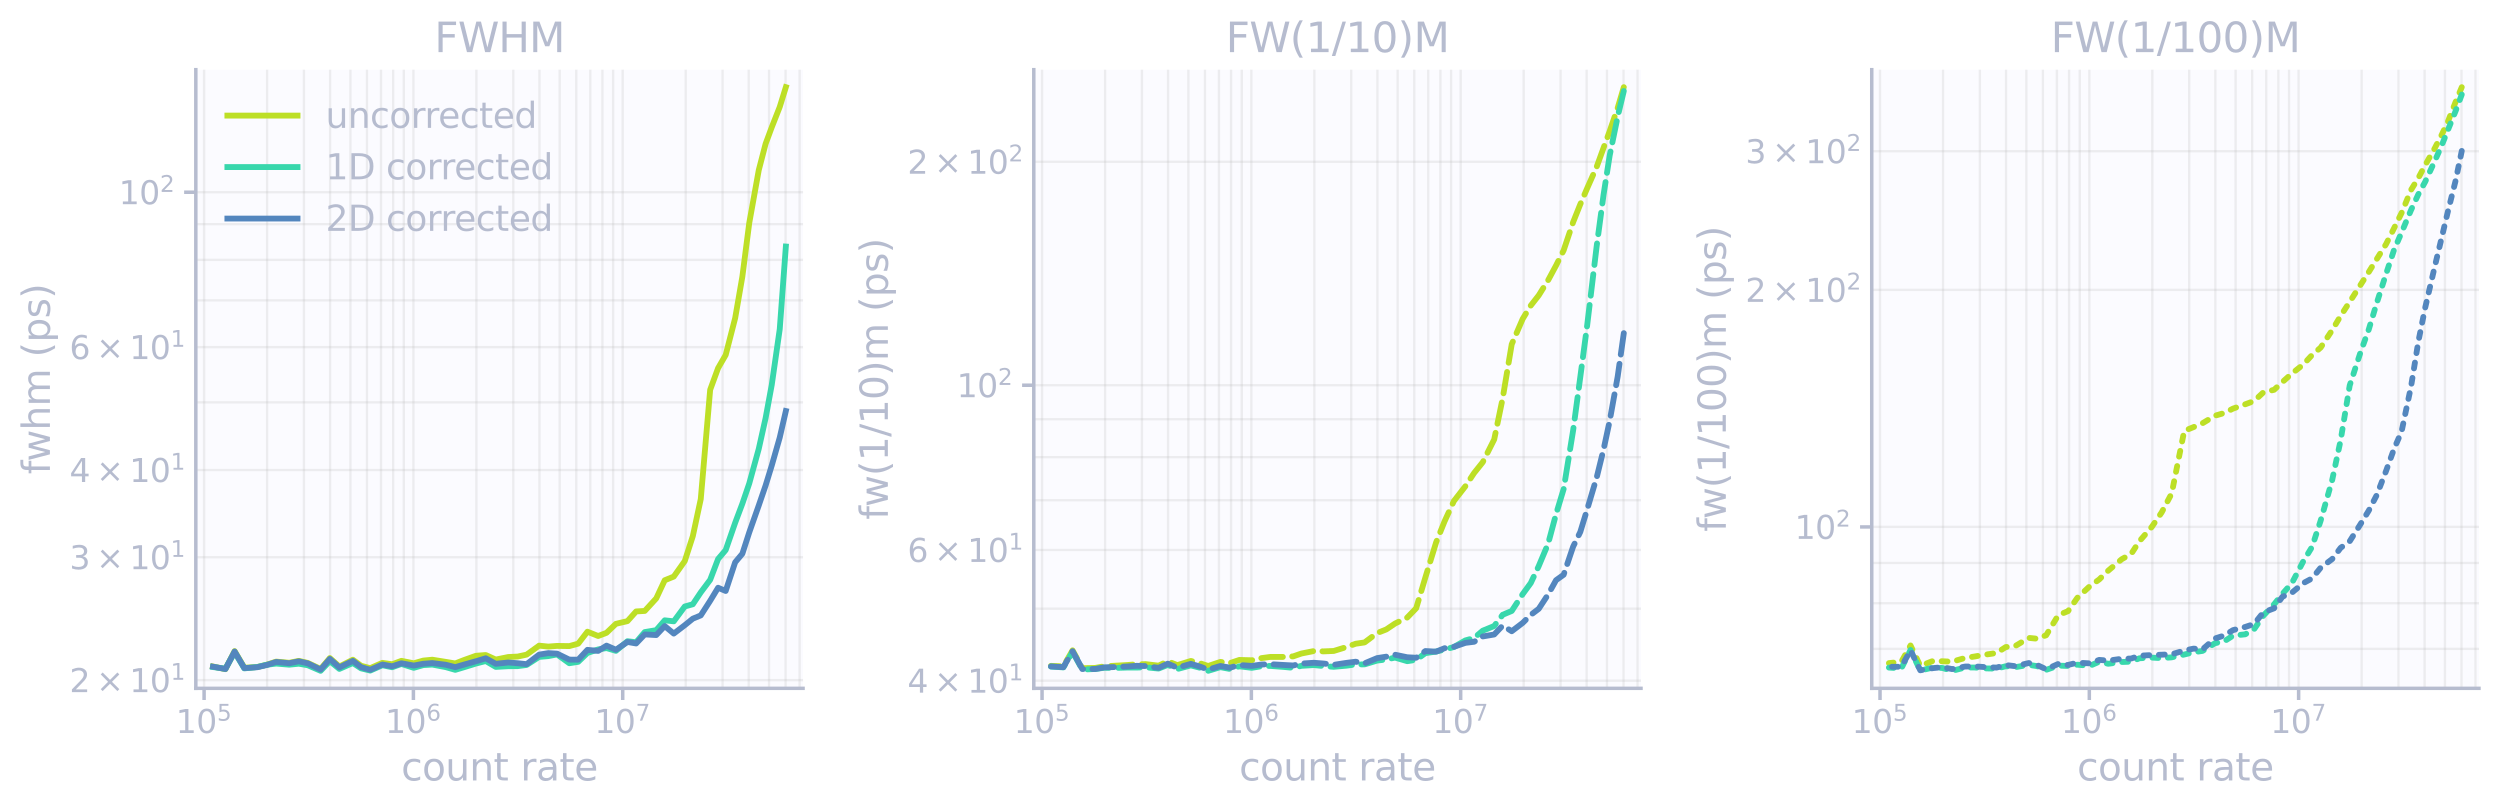 <?xml version="1.0" encoding="utf-8" standalone="no"?>
<!DOCTYPE svg PUBLIC "-//W3C//DTD SVG 1.1//EN"
  "http://www.w3.org/Graphics/SVG/1.1/DTD/svg11.dtd">
<svg xmlns:xlink="http://www.w3.org/1999/xlink" width="855.402pt" height="276.945pt" viewBox="0 0 855.402 276.945" xmlns="http://www.w3.org/2000/svg" version="1.1">
 <defs>
  <style type="text/css">*{stroke-linejoin: round; stroke-linecap: butt}</style>
 </defs>
 <g id="figure_1">
  <g id="patch_1">
   <path d="M 0 276.945 
L 855.402 276.945 
L 855.402 0 
L 0 0 
L 0 276.945 
z
" style="fill: none"/>
  </g>
  <g id="axes_1">
   <g id="patch_2">
    <path d="M 67.002 235.518 
L 274.768 235.518 
L 274.768 23.838 
L 67.002 23.838 
z
" style="fill: #a3a3ff; fill-opacity: 0.04"/>
   </g>
   <g id="matplotlib.axis_1">
    <g id="xtick_1">
     <g id="line2d_1">
      <path d="M 69.834 235.518 
L 69.834 23.838 
" clip-path="url(#pd8ce024dba)" style="fill: none; stroke: #b0b0b0; stroke-opacity: 0.2; stroke-width: 0.8; stroke-linecap: square"/>
     </g>
     <g id="line2d_2">
      <defs>
       <path id="mc62caae663" d="M 0 0 
L 0 4 
" style="stroke: #b6bccf; stroke-width: 1.2"/>
      </defs>
      <g>
       <use xlink:href="#mc62caae663" x="69.834" y="235.518" style="fill: #b6bccf; stroke: #b6bccf; stroke-width: 1.2"/>
      </g>
     </g>
     <g id="text_1">
      <!-- $\mathdefault{10^{5}}$ -->
      <g style="fill: #b6bccf" transform="translate(60.154 250.876) scale(0.11 -0.11)">
       <defs>
        <path id="DejaVuSans-31" d="M 794 531 
L 1825 531 
L 1825 4091 
L 703 3866 
L 703 4441 
L 1819 4666 
L 2450 4666 
L 2450 531 
L 3481 531 
L 3481 0 
L 794 0 
L 794 531 
z
" transform="scale(0.016)"/>
        <path id="DejaVuSans-30" d="M 2034 4250 
Q 1547 4250 1301 3770 
Q 1056 3291 1056 2328 
Q 1056 1369 1301 889 
Q 1547 409 2034 409 
Q 2525 409 2770 889 
Q 3016 1369 3016 2328 
Q 3016 3291 2770 3770 
Q 2525 4250 2034 4250 
z
M 2034 4750 
Q 2819 4750 3233 4129 
Q 3647 3509 3647 2328 
Q 3647 1150 3233 529 
Q 2819 -91 2034 -91 
Q 1250 -91 836 529 
Q 422 1150 422 2328 
Q 422 3509 836 4129 
Q 1250 4750 2034 4750 
z
" transform="scale(0.016)"/>
        <path id="DejaVuSans-35" d="M 691 4666 
L 3169 4666 
L 3169 4134 
L 1269 4134 
L 1269 2991 
Q 1406 3038 1543 3061 
Q 1681 3084 1819 3084 
Q 2600 3084 3056 2656 
Q 3513 2228 3513 1497 
Q 3513 744 3044 326 
Q 2575 -91 1722 -91 
Q 1428 -91 1123 -41 
Q 819 9 494 109 
L 494 744 
Q 775 591 1075 516 
Q 1375 441 1709 441 
Q 2250 441 2565 725 
Q 2881 1009 2881 1497 
Q 2881 1984 2565 2268 
Q 2250 2553 1709 2553 
Q 1456 2553 1204 2497 
Q 953 2441 691 2322 
L 691 4666 
z
" transform="scale(0.016)"/>
       </defs>
       <use xlink:href="#DejaVuSans-31" transform="translate(0 0.684)"/>
       <use xlink:href="#DejaVuSans-30" transform="translate(63.623 0.684)"/>
       <use xlink:href="#DejaVuSans-35" transform="translate(128.203 38.966) scale(0.7)"/>
      </g>
     </g>
    </g>
    <g id="xtick_2">
     <g id="line2d_3">
      <path d="M 141.45 235.518 
L 141.45 23.838 
" clip-path="url(#pd8ce024dba)" style="fill: none; stroke: #b0b0b0; stroke-opacity: 0.2; stroke-width: 0.8; stroke-linecap: square"/>
     </g>
     <g id="line2d_4">
      <g>
       <use xlink:href="#mc62caae663" x="141.45" y="235.518" style="fill: #b6bccf; stroke: #b6bccf; stroke-width: 1.2"/>
      </g>
     </g>
     <g id="text_2">
      <!-- $\mathdefault{10^{6}}$ -->
      <g style="fill: #b6bccf" transform="translate(131.77 250.876) scale(0.11 -0.11)">
       <defs>
        <path id="DejaVuSans-36" d="M 2113 2584 
Q 1688 2584 1439 2293 
Q 1191 2003 1191 1497 
Q 1191 994 1439 701 
Q 1688 409 2113 409 
Q 2538 409 2786 701 
Q 3034 994 3034 1497 
Q 3034 2003 2786 2293 
Q 2538 2584 2113 2584 
z
M 3366 4563 
L 3366 3988 
Q 3128 4100 2886 4159 
Q 2644 4219 2406 4219 
Q 1781 4219 1451 3797 
Q 1122 3375 1075 2522 
Q 1259 2794 1537 2939 
Q 1816 3084 2150 3084 
Q 2853 3084 3261 2657 
Q 3669 2231 3669 1497 
Q 3669 778 3244 343 
Q 2819 -91 2113 -91 
Q 1303 -91 875 529 
Q 447 1150 447 2328 
Q 447 3434 972 4092 
Q 1497 4750 2381 4750 
Q 2619 4750 2861 4703 
Q 3103 4656 3366 4563 
z
" transform="scale(0.016)"/>
       </defs>
       <use xlink:href="#DejaVuSans-31" transform="translate(0 0.766)"/>
       <use xlink:href="#DejaVuSans-30" transform="translate(63.623 0.766)"/>
       <use xlink:href="#DejaVuSans-36" transform="translate(128.203 39.047) scale(0.7)"/>
      </g>
     </g>
    </g>
    <g id="xtick_3">
     <g id="line2d_5">
      <path d="M 213.066 235.518 
L 213.066 23.838 
" clip-path="url(#pd8ce024dba)" style="fill: none; stroke: #b0b0b0; stroke-opacity: 0.2; stroke-width: 0.8; stroke-linecap: square"/>
     </g>
     <g id="line2d_6">
      <g>
       <use xlink:href="#mc62caae663" x="213.066" y="235.518" style="fill: #b6bccf; stroke: #b6bccf; stroke-width: 1.2"/>
      </g>
     </g>
     <g id="text_3">
      <!-- $\mathdefault{10^{7}}$ -->
      <g style="fill: #b6bccf" transform="translate(203.386 250.876) scale(0.11 -0.11)">
       <defs>
        <path id="DejaVuSans-37" d="M 525 4666 
L 3525 4666 
L 3525 4397 
L 1831 0 
L 1172 0 
L 2766 4134 
L 525 4134 
L 525 4666 
z
" transform="scale(0.016)"/>
       </defs>
       <use xlink:href="#DejaVuSans-31" transform="translate(0 0.684)"/>
       <use xlink:href="#DejaVuSans-30" transform="translate(63.623 0.684)"/>
       <use xlink:href="#DejaVuSans-37" transform="translate(128.203 38.966) scale(0.7)"/>
      </g>
     </g>
    </g>
    <g id="xtick_4">
     <g id="line2d_7">
      <path d="M 91.393 235.518 
L 91.393 23.838 
" clip-path="url(#pd8ce024dba)" style="fill: none; stroke: #b0b0b0; stroke-opacity: 0.2; stroke-width: 0.8; stroke-linecap: square"/>
     </g>
     <g id="line2d_8"/>
    </g>
    <g id="xtick_5">
     <g id="line2d_9">
      <path d="M 104.004 235.518 
L 104.004 23.838 
" clip-path="url(#pd8ce024dba)" style="fill: none; stroke: #b0b0b0; stroke-opacity: 0.2; stroke-width: 0.8; stroke-linecap: square"/>
     </g>
     <g id="line2d_10"/>
    </g>
    <g id="xtick_6">
     <g id="line2d_11">
      <path d="M 112.951 235.518 
L 112.951 23.838 
" clip-path="url(#pd8ce024dba)" style="fill: none; stroke: #b0b0b0; stroke-opacity: 0.2; stroke-width: 0.8; stroke-linecap: square"/>
     </g>
     <g id="line2d_12"/>
    </g>
    <g id="xtick_7">
     <g id="line2d_13">
      <path d="M 119.892 235.518 
L 119.892 23.838 
" clip-path="url(#pd8ce024dba)" style="fill: none; stroke: #b0b0b0; stroke-opacity: 0.2; stroke-width: 0.8; stroke-linecap: square"/>
     </g>
     <g id="line2d_14"/>
    </g>
    <g id="xtick_8">
     <g id="line2d_15">
      <path d="M 125.562 235.518 
L 125.562 23.838 
" clip-path="url(#pd8ce024dba)" style="fill: none; stroke: #b0b0b0; stroke-opacity: 0.2; stroke-width: 0.8; stroke-linecap: square"/>
     </g>
     <g id="line2d_16"/>
    </g>
    <g id="xtick_9">
     <g id="line2d_17">
      <path d="M 130.357 235.518 
L 130.357 23.838 
" clip-path="url(#pd8ce024dba)" style="fill: none; stroke: #b0b0b0; stroke-opacity: 0.2; stroke-width: 0.8; stroke-linecap: square"/>
     </g>
     <g id="line2d_18"/>
    </g>
    <g id="xtick_10">
     <g id="line2d_19">
      <path d="M 134.51 235.518 
L 134.51 23.838 
" clip-path="url(#pd8ce024dba)" style="fill: none; stroke: #b0b0b0; stroke-opacity: 0.2; stroke-width: 0.8; stroke-linecap: square"/>
     </g>
     <g id="line2d_20"/>
    </g>
    <g id="xtick_11">
     <g id="line2d_21">
      <path d="M 138.173 235.518 
L 138.173 23.838 
" clip-path="url(#pd8ce024dba)" style="fill: none; stroke: #b0b0b0; stroke-opacity: 0.2; stroke-width: 0.8; stroke-linecap: square"/>
     </g>
     <g id="line2d_22"/>
    </g>
    <g id="xtick_12">
     <g id="line2d_23">
      <path d="M 163.009 235.518 
L 163.009 23.838 
" clip-path="url(#pd8ce024dba)" style="fill: none; stroke: #b0b0b0; stroke-opacity: 0.2; stroke-width: 0.8; stroke-linecap: square"/>
     </g>
     <g id="line2d_24"/>
    </g>
    <g id="xtick_13">
     <g id="line2d_25">
      <path d="M 175.62 235.518 
L 175.62 23.838 
" clip-path="url(#pd8ce024dba)" style="fill: none; stroke: #b0b0b0; stroke-opacity: 0.2; stroke-width: 0.8; stroke-linecap: square"/>
     </g>
     <g id="line2d_26"/>
    </g>
    <g id="xtick_14">
     <g id="line2d_27">
      <path d="M 184.567 235.518 
L 184.567 23.838 
" clip-path="url(#pd8ce024dba)" style="fill: none; stroke: #b0b0b0; stroke-opacity: 0.2; stroke-width: 0.8; stroke-linecap: square"/>
     </g>
     <g id="line2d_28"/>
    </g>
    <g id="xtick_15">
     <g id="line2d_29">
      <path d="M 191.507 235.518 
L 191.507 23.838 
" clip-path="url(#pd8ce024dba)" style="fill: none; stroke: #b0b0b0; stroke-opacity: 0.2; stroke-width: 0.8; stroke-linecap: square"/>
     </g>
     <g id="line2d_30"/>
    </g>
    <g id="xtick_16">
     <g id="line2d_31">
      <path d="M 197.178 235.518 
L 197.178 23.838 
" clip-path="url(#pd8ce024dba)" style="fill: none; stroke: #b0b0b0; stroke-opacity: 0.2; stroke-width: 0.8; stroke-linecap: square"/>
     </g>
     <g id="line2d_32"/>
    </g>
    <g id="xtick_17">
     <g id="line2d_33">
      <path d="M 201.972 235.518 
L 201.972 23.838 
" clip-path="url(#pd8ce024dba)" style="fill: none; stroke: #b0b0b0; stroke-opacity: 0.2; stroke-width: 0.8; stroke-linecap: square"/>
     </g>
     <g id="line2d_34"/>
    </g>
    <g id="xtick_18">
     <g id="line2d_35">
      <path d="M 206.126 235.518 
L 206.126 23.838 
" clip-path="url(#pd8ce024dba)" style="fill: none; stroke: #b0b0b0; stroke-opacity: 0.2; stroke-width: 0.8; stroke-linecap: square"/>
     </g>
     <g id="line2d_36"/>
    </g>
    <g id="xtick_19">
     <g id="line2d_37">
      <path d="M 209.789 235.518 
L 209.789 23.838 
" clip-path="url(#pd8ce024dba)" style="fill: none; stroke: #b0b0b0; stroke-opacity: 0.2; stroke-width: 0.8; stroke-linecap: square"/>
     </g>
     <g id="line2d_38"/>
    </g>
    <g id="xtick_20">
     <g id="line2d_39">
      <path d="M 234.624 235.518 
L 234.624 23.838 
" clip-path="url(#pd8ce024dba)" style="fill: none; stroke: #b0b0b0; stroke-opacity: 0.2; stroke-width: 0.8; stroke-linecap: square"/>
     </g>
     <g id="line2d_40"/>
    </g>
    <g id="xtick_21">
     <g id="line2d_41">
      <path d="M 247.235 235.518 
L 247.235 23.838 
" clip-path="url(#pd8ce024dba)" style="fill: none; stroke: #b0b0b0; stroke-opacity: 0.2; stroke-width: 0.8; stroke-linecap: square"/>
     </g>
     <g id="line2d_42"/>
    </g>
    <g id="xtick_22">
     <g id="line2d_43">
      <path d="M 256.183 235.518 
L 256.183 23.838 
" clip-path="url(#pd8ce024dba)" style="fill: none; stroke: #b0b0b0; stroke-opacity: 0.2; stroke-width: 0.8; stroke-linecap: square"/>
     </g>
     <g id="line2d_44"/>
    </g>
    <g id="xtick_23">
     <g id="line2d_45">
      <path d="M 263.123 235.518 
L 263.123 23.838 
" clip-path="url(#pd8ce024dba)" style="fill: none; stroke: #b0b0b0; stroke-opacity: 0.2; stroke-width: 0.8; stroke-linecap: square"/>
     </g>
     <g id="line2d_46"/>
    </g>
    <g id="xtick_24">
     <g id="line2d_47">
      <path d="M 268.794 235.518 
L 268.794 23.838 
" clip-path="url(#pd8ce024dba)" style="fill: none; stroke: #b0b0b0; stroke-opacity: 0.2; stroke-width: 0.8; stroke-linecap: square"/>
     </g>
     <g id="line2d_48"/>
    </g>
    <g id="xtick_25">
     <g id="line2d_49">
      <path d="M 273.588 235.518 
L 273.588 23.838 
" clip-path="url(#pd8ce024dba)" style="fill: none; stroke: #b0b0b0; stroke-opacity: 0.2; stroke-width: 0.8; stroke-linecap: square"/>
     </g>
     <g id="line2d_50"/>
    </g>
    <g id="text_4">
     <!-- count rate -->
     <g style="fill: #b6bccf" transform="translate(137.278 267.042) scale(0.13 -0.13)">
      <defs>
       <path id="DejaVuSans-63" d="M 3122 3366 
L 3122 2828 
Q 2878 2963 2633 3030 
Q 2388 3097 2138 3097 
Q 1578 3097 1268 2742 
Q 959 2388 959 1747 
Q 959 1106 1268 751 
Q 1578 397 2138 397 
Q 2388 397 2633 464 
Q 2878 531 3122 666 
L 3122 134 
Q 2881 22 2623 -34 
Q 2366 -91 2075 -91 
Q 1284 -91 818 406 
Q 353 903 353 1747 
Q 353 2603 823 3093 
Q 1294 3584 2113 3584 
Q 2378 3584 2631 3529 
Q 2884 3475 3122 3366 
z
" transform="scale(0.016)"/>
       <path id="DejaVuSans-6f" d="M 1959 3097 
Q 1497 3097 1228 2736 
Q 959 2375 959 1747 
Q 959 1119 1226 758 
Q 1494 397 1959 397 
Q 2419 397 2687 759 
Q 2956 1122 2956 1747 
Q 2956 2369 2687 2733 
Q 2419 3097 1959 3097 
z
M 1959 3584 
Q 2709 3584 3137 3096 
Q 3566 2609 3566 1747 
Q 3566 888 3137 398 
Q 2709 -91 1959 -91 
Q 1206 -91 779 398 
Q 353 888 353 1747 
Q 353 2609 779 3096 
Q 1206 3584 1959 3584 
z
" transform="scale(0.016)"/>
       <path id="DejaVuSans-75" d="M 544 1381 
L 544 3500 
L 1119 3500 
L 1119 1403 
Q 1119 906 1312 657 
Q 1506 409 1894 409 
Q 2359 409 2629 706 
Q 2900 1003 2900 1516 
L 2900 3500 
L 3475 3500 
L 3475 0 
L 2900 0 
L 2900 538 
Q 2691 219 2414 64 
Q 2138 -91 1772 -91 
Q 1169 -91 856 284 
Q 544 659 544 1381 
z
M 1991 3584 
L 1991 3584 
z
" transform="scale(0.016)"/>
       <path id="DejaVuSans-6e" d="M 3513 2113 
L 3513 0 
L 2938 0 
L 2938 2094 
Q 2938 2591 2744 2837 
Q 2550 3084 2163 3084 
Q 1697 3084 1428 2787 
Q 1159 2491 1159 1978 
L 1159 0 
L 581 0 
L 581 3500 
L 1159 3500 
L 1159 2956 
Q 1366 3272 1645 3428 
Q 1925 3584 2291 3584 
Q 2894 3584 3203 3211 
Q 3513 2838 3513 2113 
z
" transform="scale(0.016)"/>
       <path id="DejaVuSans-74" d="M 1172 4494 
L 1172 3500 
L 2356 3500 
L 2356 3053 
L 1172 3053 
L 1172 1153 
Q 1172 725 1289 603 
Q 1406 481 1766 481 
L 2356 481 
L 2356 0 
L 1766 0 
Q 1100 0 847 248 
Q 594 497 594 1153 
L 594 3053 
L 172 3053 
L 172 3500 
L 594 3500 
L 594 4494 
L 1172 4494 
z
" transform="scale(0.016)"/>
       <path id="DejaVuSans-20" transform="scale(0.016)"/>
       <path id="DejaVuSans-72" d="M 2631 2963 
Q 2534 3019 2420 3045 
Q 2306 3072 2169 3072 
Q 1681 3072 1420 2755 
Q 1159 2438 1159 1844 
L 1159 0 
L 581 0 
L 581 3500 
L 1159 3500 
L 1159 2956 
Q 1341 3275 1631 3429 
Q 1922 3584 2338 3584 
Q 2397 3584 2469 3576 
Q 2541 3569 2628 3553 
L 2631 2963 
z
" transform="scale(0.016)"/>
       <path id="DejaVuSans-61" d="M 2194 1759 
Q 1497 1759 1228 1600 
Q 959 1441 959 1056 
Q 959 750 1161 570 
Q 1363 391 1709 391 
Q 2188 391 2477 730 
Q 2766 1069 2766 1631 
L 2766 1759 
L 2194 1759 
z
M 3341 1997 
L 3341 0 
L 2766 0 
L 2766 531 
Q 2569 213 2275 61 
Q 1981 -91 1556 -91 
Q 1019 -91 701 211 
Q 384 513 384 1019 
Q 384 1609 779 1909 
Q 1175 2209 1959 2209 
L 2766 2209 
L 2766 2266 
Q 2766 2663 2505 2880 
Q 2244 3097 1772 3097 
Q 1472 3097 1187 3025 
Q 903 2953 641 2809 
L 641 3341 
Q 956 3463 1253 3523 
Q 1550 3584 1831 3584 
Q 2591 3584 2966 3190 
Q 3341 2797 3341 1997 
z
" transform="scale(0.016)"/>
       <path id="DejaVuSans-65" d="M 3597 1894 
L 3597 1613 
L 953 1613 
Q 991 1019 1311 708 
Q 1631 397 2203 397 
Q 2534 397 2845 478 
Q 3156 559 3463 722 
L 3463 178 
Q 3153 47 2828 -22 
Q 2503 -91 2169 -91 
Q 1331 -91 842 396 
Q 353 884 353 1716 
Q 353 2575 817 3079 
Q 1281 3584 2069 3584 
Q 2775 3584 3186 3129 
Q 3597 2675 3597 1894 
z
M 3022 2063 
Q 3016 2534 2758 2815 
Q 2500 3097 2075 3097 
Q 1594 3097 1305 2825 
Q 1016 2553 972 2059 
L 3022 2063 
z
" transform="scale(0.016)"/>
      </defs>
      <use xlink:href="#DejaVuSans-63"/>
      <use xlink:href="#DejaVuSans-6f" x="54.98"/>
      <use xlink:href="#DejaVuSans-75" x="116.162"/>
      <use xlink:href="#DejaVuSans-6e" x="179.541"/>
      <use xlink:href="#DejaVuSans-74" x="242.92"/>
      <use xlink:href="#DejaVuSans-20" x="282.129"/>
      <use xlink:href="#DejaVuSans-72" x="313.916"/>
      <use xlink:href="#DejaVuSans-61" x="355.029"/>
      <use xlink:href="#DejaVuSans-74" x="416.309"/>
      <use xlink:href="#DejaVuSans-65" x="455.518"/>
     </g>
    </g>
   </g>
   <g id="matplotlib.axis_2">
    <g id="ytick_1">
     <g id="line2d_51">
      <path d="M 67.002 65.78 
L 274.768 65.78 
" clip-path="url(#pd8ce024dba)" style="fill: none; stroke: #b0b0b0; stroke-opacity: 0.2; stroke-width: 0.8; stroke-linecap: square"/>
     </g>
     <g id="line2d_52">
      <defs>
       <path id="ma640287362" d="M 0 0 
L -4 0 
" style="stroke: #b6bccf; stroke-width: 1.2"/>
      </defs>
      <g>
       <use xlink:href="#ma640287362" x="67.002" y="65.78" style="fill: #b6bccf; stroke: #b6bccf; stroke-width: 1.2"/>
      </g>
     </g>
     <g id="text_5">
      <!-- $\mathdefault{10^{2}}$ -->
      <g style="fill: #b6bccf" transform="translate(40.642 69.959) scale(0.11 -0.11)">
       <defs>
        <path id="DejaVuSans-32" d="M 1228 531 
L 3431 531 
L 3431 0 
L 469 0 
L 469 531 
Q 828 903 1448 1529 
Q 2069 2156 2228 2338 
Q 2531 2678 2651 2914 
Q 2772 3150 2772 3378 
Q 2772 3750 2511 3984 
Q 2250 4219 1831 4219 
Q 1534 4219 1204 4116 
Q 875 4013 500 3803 
L 500 4441 
Q 881 4594 1212 4672 
Q 1544 4750 1819 4750 
Q 2544 4750 2975 4387 
Q 3406 4025 3406 3419 
Q 3406 3131 3298 2873 
Q 3191 2616 2906 2266 
Q 2828 2175 2409 1742 
Q 1991 1309 1228 531 
z
" transform="scale(0.016)"/>
       </defs>
       <use xlink:href="#DejaVuSans-31" transform="translate(0 0.766)"/>
       <use xlink:href="#DejaVuSans-30" transform="translate(63.623 0.766)"/>
       <use xlink:href="#DejaVuSans-32" transform="translate(128.203 39.047) scale(0.7)"/>
      </g>
     </g>
    </g>
    <g id="ytick_2">
     <g id="line2d_53">
      <path d="M 67.002 232.711 
L 274.768 232.711 
" clip-path="url(#pd8ce024dba)" style="fill: none; stroke: #b0b0b0; stroke-opacity: 0.2; stroke-width: 0.8; stroke-linecap: square"/>
     </g>
     <g id="line2d_54"/>
     <g id="text_6">
      <!-- $\mathdefault{2\times10^{1}}$ -->
      <g style="fill: #b6bccf" transform="translate(23.782 236.89) scale(0.11 -0.11)">
       <defs>
        <path id="DejaVuSans-d7" d="M 4488 3438 
L 3059 2003 
L 4488 575 
L 4116 197 
L 2681 1631 
L 1247 197 
L 878 575 
L 2303 2003 
L 878 3438 
L 1247 3816 
L 2681 2381 
L 4116 3816 
L 4488 3438 
z
" transform="scale(0.016)"/>
       </defs>
       <use xlink:href="#DejaVuSans-32" transform="translate(0 0.684)"/>
       <use xlink:href="#DejaVuSans-d7" transform="translate(83.105 0.684)"/>
       <use xlink:href="#DejaVuSans-31" transform="translate(186.377 0.684)"/>
       <use xlink:href="#DejaVuSans-30" transform="translate(250 0.684)"/>
       <use xlink:href="#DejaVuSans-31" transform="translate(314.58 38.966) scale(0.7)"/>
      </g>
     </g>
    </g>
    <g id="ytick_3">
     <g id="line2d_55">
      <path d="M 67.002 190.656 
L 274.768 190.656 
" clip-path="url(#pd8ce024dba)" style="fill: none; stroke: #b0b0b0; stroke-opacity: 0.2; stroke-width: 0.8; stroke-linecap: square"/>
     </g>
     <g id="line2d_56"/>
     <g id="text_7">
      <!-- $\mathdefault{3\times10^{1}}$ -->
      <g style="fill: #b6bccf" transform="translate(23.782 194.835) scale(0.11 -0.11)">
       <defs>
        <path id="DejaVuSans-33" d="M 2597 2516 
Q 3050 2419 3304 2112 
Q 3559 1806 3559 1356 
Q 3559 666 3084 287 
Q 2609 -91 1734 -91 
Q 1441 -91 1130 -33 
Q 819 25 488 141 
L 488 750 
Q 750 597 1062 519 
Q 1375 441 1716 441 
Q 2309 441 2620 675 
Q 2931 909 2931 1356 
Q 2931 1769 2642 2001 
Q 2353 2234 1838 2234 
L 1294 2234 
L 1294 2753 
L 1863 2753 
Q 2328 2753 2575 2939 
Q 2822 3125 2822 3475 
Q 2822 3834 2567 4026 
Q 2313 4219 1838 4219 
Q 1578 4219 1281 4162 
Q 984 4106 628 3988 
L 628 4550 
Q 988 4650 1302 4700 
Q 1616 4750 1894 4750 
Q 2613 4750 3031 4423 
Q 3450 4097 3450 3541 
Q 3450 3153 3228 2886 
Q 3006 2619 2597 2516 
z
" transform="scale(0.016)"/>
       </defs>
       <use xlink:href="#DejaVuSans-33" transform="translate(0 0.684)"/>
       <use xlink:href="#DejaVuSans-d7" transform="translate(83.105 0.684)"/>
       <use xlink:href="#DejaVuSans-31" transform="translate(186.377 0.684)"/>
       <use xlink:href="#DejaVuSans-30" transform="translate(250 0.684)"/>
       <use xlink:href="#DejaVuSans-31" transform="translate(314.58 38.966) scale(0.7)"/>
      </g>
     </g>
    </g>
    <g id="ytick_4">
     <g id="line2d_57">
      <path d="M 67.002 160.818 
L 274.768 160.818 
" clip-path="url(#pd8ce024dba)" style="fill: none; stroke: #b0b0b0; stroke-opacity: 0.2; stroke-width: 0.8; stroke-linecap: square"/>
     </g>
     <g id="line2d_58"/>
     <g id="text_8">
      <!-- $\mathdefault{4\times10^{1}}$ -->
      <g style="fill: #b6bccf" transform="translate(23.782 164.997) scale(0.11 -0.11)">
       <defs>
        <path id="DejaVuSans-34" d="M 2419 4116 
L 825 1625 
L 2419 1625 
L 2419 4116 
z
M 2253 4666 
L 3047 4666 
L 3047 1625 
L 3713 1625 
L 3713 1100 
L 3047 1100 
L 3047 0 
L 2419 0 
L 2419 1100 
L 313 1100 
L 313 1709 
L 2253 4666 
z
" transform="scale(0.016)"/>
       </defs>
       <use xlink:href="#DejaVuSans-34" transform="translate(0 0.684)"/>
       <use xlink:href="#DejaVuSans-d7" transform="translate(83.105 0.684)"/>
       <use xlink:href="#DejaVuSans-31" transform="translate(186.377 0.684)"/>
       <use xlink:href="#DejaVuSans-30" transform="translate(250 0.684)"/>
       <use xlink:href="#DejaVuSans-31" transform="translate(314.58 38.966) scale(0.7)"/>
      </g>
     </g>
    </g>
    <g id="ytick_5">
     <g id="line2d_59">
      <path d="M 67.002 137.673 
L 274.768 137.673 
" clip-path="url(#pd8ce024dba)" style="fill: none; stroke: #b0b0b0; stroke-opacity: 0.2; stroke-width: 0.8; stroke-linecap: square"/>
     </g>
     <g id="line2d_60"/>
    </g>
    <g id="ytick_6">
     <g id="line2d_61">
      <path d="M 67.002 118.763 
L 274.768 118.763 
" clip-path="url(#pd8ce024dba)" style="fill: none; stroke: #b0b0b0; stroke-opacity: 0.2; stroke-width: 0.8; stroke-linecap: square"/>
     </g>
     <g id="line2d_62"/>
     <g id="text_9">
      <!-- $\mathdefault{6\times10^{1}}$ -->
      <g style="fill: #b6bccf" transform="translate(23.782 122.942) scale(0.11 -0.11)">
       <use xlink:href="#DejaVuSans-36" transform="translate(0 0.684)"/>
       <use xlink:href="#DejaVuSans-d7" transform="translate(83.105 0.684)"/>
       <use xlink:href="#DejaVuSans-31" transform="translate(186.377 0.684)"/>
       <use xlink:href="#DejaVuSans-30" transform="translate(250 0.684)"/>
       <use xlink:href="#DejaVuSans-31" transform="translate(314.58 38.966) scale(0.7)"/>
      </g>
     </g>
    </g>
    <g id="ytick_7">
     <g id="line2d_63">
      <path d="M 67.002 102.774 
L 274.768 102.774 
" clip-path="url(#pd8ce024dba)" style="fill: none; stroke: #b0b0b0; stroke-opacity: 0.2; stroke-width: 0.8; stroke-linecap: square"/>
     </g>
     <g id="line2d_64"/>
    </g>
    <g id="ytick_8">
     <g id="line2d_65">
      <path d="M 67.002 88.924 
L 274.768 88.924 
" clip-path="url(#pd8ce024dba)" style="fill: none; stroke: #b0b0b0; stroke-opacity: 0.2; stroke-width: 0.8; stroke-linecap: square"/>
     </g>
     <g id="line2d_66"/>
    </g>
    <g id="ytick_9">
     <g id="line2d_67">
      <path d="M 67.002 76.708 
L 274.768 76.708 
" clip-path="url(#pd8ce024dba)" style="fill: none; stroke: #b0b0b0; stroke-opacity: 0.2; stroke-width: 0.8; stroke-linecap: square"/>
     </g>
     <g id="line2d_68"/>
    </g>
    <g id="text_10">
     <!-- fwhm (ps) -->
     <g style="fill: #b6bccf" transform="translate(17.078 162.269) rotate(-90) scale(0.13 -0.13)">
      <defs>
       <path id="DejaVuSans-66" d="M 2375 4863 
L 2375 4384 
L 1825 4384 
Q 1516 4384 1395 4259 
Q 1275 4134 1275 3809 
L 1275 3500 
L 2222 3500 
L 2222 3053 
L 1275 3053 
L 1275 0 
L 697 0 
L 697 3053 
L 147 3053 
L 147 3500 
L 697 3500 
L 697 3744 
Q 697 4328 969 4595 
Q 1241 4863 1831 4863 
L 2375 4863 
z
" transform="scale(0.016)"/>
       <path id="DejaVuSans-77" d="M 269 3500 
L 844 3500 
L 1563 769 
L 2278 3500 
L 2956 3500 
L 3675 769 
L 4391 3500 
L 4966 3500 
L 4050 0 
L 3372 0 
L 2619 2869 
L 1863 0 
L 1184 0 
L 269 3500 
z
" transform="scale(0.016)"/>
       <path id="DejaVuSans-68" d="M 3513 2113 
L 3513 0 
L 2938 0 
L 2938 2094 
Q 2938 2591 2744 2837 
Q 2550 3084 2163 3084 
Q 1697 3084 1428 2787 
Q 1159 2491 1159 1978 
L 1159 0 
L 581 0 
L 581 4863 
L 1159 4863 
L 1159 2956 
Q 1366 3272 1645 3428 
Q 1925 3584 2291 3584 
Q 2894 3584 3203 3211 
Q 3513 2838 3513 2113 
z
" transform="scale(0.016)"/>
       <path id="DejaVuSans-6d" d="M 3328 2828 
Q 3544 3216 3844 3400 
Q 4144 3584 4550 3584 
Q 5097 3584 5394 3201 
Q 5691 2819 5691 2113 
L 5691 0 
L 5113 0 
L 5113 2094 
Q 5113 2597 4934 2840 
Q 4756 3084 4391 3084 
Q 3944 3084 3684 2787 
Q 3425 2491 3425 1978 
L 3425 0 
L 2847 0 
L 2847 2094 
Q 2847 2600 2669 2842 
Q 2491 3084 2119 3084 
Q 1678 3084 1418 2786 
Q 1159 2488 1159 1978 
L 1159 0 
L 581 0 
L 581 3500 
L 1159 3500 
L 1159 2956 
Q 1356 3278 1631 3431 
Q 1906 3584 2284 3584 
Q 2666 3584 2933 3390 
Q 3200 3197 3328 2828 
z
" transform="scale(0.016)"/>
       <path id="DejaVuSans-28" d="M 1984 4856 
Q 1566 4138 1362 3434 
Q 1159 2731 1159 2009 
Q 1159 1288 1364 580 
Q 1569 -128 1984 -844 
L 1484 -844 
Q 1016 -109 783 600 
Q 550 1309 550 2009 
Q 550 2706 781 3412 
Q 1013 4119 1484 4856 
L 1984 4856 
z
" transform="scale(0.016)"/>
       <path id="DejaVuSans-70" d="M 1159 525 
L 1159 -1331 
L 581 -1331 
L 581 3500 
L 1159 3500 
L 1159 2969 
Q 1341 3281 1617 3432 
Q 1894 3584 2278 3584 
Q 2916 3584 3314 3078 
Q 3713 2572 3713 1747 
Q 3713 922 3314 415 
Q 2916 -91 2278 -91 
Q 1894 -91 1617 61 
Q 1341 213 1159 525 
z
M 3116 1747 
Q 3116 2381 2855 2742 
Q 2594 3103 2138 3103 
Q 1681 3103 1420 2742 
Q 1159 2381 1159 1747 
Q 1159 1113 1420 752 
Q 1681 391 2138 391 
Q 2594 391 2855 752 
Q 3116 1113 3116 1747 
z
" transform="scale(0.016)"/>
       <path id="DejaVuSans-73" d="M 2834 3397 
L 2834 2853 
Q 2591 2978 2328 3040 
Q 2066 3103 1784 3103 
Q 1356 3103 1142 2972 
Q 928 2841 928 2578 
Q 928 2378 1081 2264 
Q 1234 2150 1697 2047 
L 1894 2003 
Q 2506 1872 2764 1633 
Q 3022 1394 3022 966 
Q 3022 478 2636 193 
Q 2250 -91 1575 -91 
Q 1294 -91 989 -36 
Q 684 19 347 128 
L 347 722 
Q 666 556 975 473 
Q 1284 391 1588 391 
Q 1994 391 2212 530 
Q 2431 669 2431 922 
Q 2431 1156 2273 1281 
Q 2116 1406 1581 1522 
L 1381 1569 
Q 847 1681 609 1914 
Q 372 2147 372 2553 
Q 372 3047 722 3315 
Q 1072 3584 1716 3584 
Q 2034 3584 2315 3537 
Q 2597 3491 2834 3397 
z
" transform="scale(0.016)"/>
       <path id="DejaVuSans-29" d="M 513 4856 
L 1013 4856 
Q 1481 4119 1714 3412 
Q 1947 2706 1947 2009 
Q 1947 1309 1714 600 
Q 1481 -109 1013 -844 
L 513 -844 
Q 928 -128 1133 580 
Q 1338 1288 1338 2009 
Q 1338 2731 1133 3434 
Q 928 4138 513 4856 
z
" transform="scale(0.016)"/>
      </defs>
      <use xlink:href="#DejaVuSans-66"/>
      <use xlink:href="#DejaVuSans-77" x="33.455"/>
      <use xlink:href="#DejaVuSans-68" x="115.242"/>
      <use xlink:href="#DejaVuSans-6d" x="178.621"/>
      <use xlink:href="#DejaVuSans-20" x="276.033"/>
      <use xlink:href="#DejaVuSans-28" x="307.82"/>
      <use xlink:href="#DejaVuSans-70" x="346.834"/>
      <use xlink:href="#DejaVuSans-73" x="410.311"/>
      <use xlink:href="#DejaVuSans-29" x="462.41"/>
     </g>
    </g>
   </g>
   <g id="line2d_69">
    <path d="M 268.887 29.829 
L 266.794 36.597 
L 264.062 43.536 
L 261.958 49.21 
L 259.62 58.207 
L 256.361 76.318 
L 254.001 94.68 
L 251.548 108.827 
L 248.301 121.459 
L 245.701 125.957 
L 242.99 133.363 
L 239.774 170.768 
L 237.056 183.443 
L 234.302 191.965 
L 230.538 197.282 
L 227.444 198.545 
L 224.539 204.749 
L 220.607 209.039 
L 217.654 209.211 
L 214.692 212.52 
L 210.748 213.446 
L 207.533 216.521 
L 204.664 217.616 
L 200.995 216.142 
L 197.842 220.228 
L 194.786 221.07 
L 190.609 221.003 
L 187.615 221.238 
L 184.46 220.913 
L 180.189 223.991 
L 177.121 224.651 
L 173.923 224.802 
L 169.632 225.678 
L 166.205 224.121 
L 162.825 224.385 
L 158.594 225.904 
L 155.776 227.005 
L 152.53 226.468 
L 147.924 225.727 
L 144.832 226.022 
L 141.578 226.951 
L 137.351 226.114 
L 134.167 227.284 
L 130.845 226.798 
L 126.676 228.62 
L 123.54 227.787 
L 120.74 225.729 
L 116.123 228.065 
L 112.858 225.156 
L 109.7 228.898 
L 105.31 226.831 
L 102.251 226.121 
L 98.968 226.779 
L 94.499 226.374 
L 91.166 227.465 
L 88.005 228.239 
L 83.605 228.458 
L 80.274 222.789 
L 77.126 228.963 
L 72.882 228.048 
" clip-path="url(#pd8ce024dba)" style="fill: none; stroke: #bddf26; stroke-width: 2; stroke-linecap: square"/>
   </g>
   <g id="line2d_70">
    <path d="M 268.887 84.358 
L 266.794 112.642 
L 264.062 131.677 
L 261.958 143.064 
L 259.62 153.57 
L 256.361 165.43 
L 254.001 172.344 
L 251.548 178.856 
L 248.301 188.209 
L 245.701 191.272 
L 242.99 198.387 
L 239.774 202.685 
L 237.056 206.754 
L 234.302 207.515 
L 230.538 212.594 
L 227.444 212.252 
L 224.539 215.613 
L 220.607 216.278 
L 217.654 219.752 
L 214.692 219.404 
L 210.748 222.69 
L 207.533 221.75 
L 204.664 222.21 
L 200.995 223.42 
L 197.842 226.456 
L 194.786 226.93 
L 190.609 223.917 
L 187.615 224.492 
L 184.46 224.769 
L 180.189 227.521 
L 177.121 227.926 
L 173.923 227.95 
L 169.632 228.187 
L 166.205 226.174 
L 162.825 227.044 
L 158.594 228.351 
L 155.776 229.195 
L 152.53 228.266 
L 147.924 227.395 
L 144.832 227.568 
L 141.578 228.504 
L 137.351 227.177 
L 134.167 228.307 
L 130.845 227.614 
L 126.676 229.447 
L 123.54 228.685 
L 120.74 226.849 
L 116.123 228.874 
L 112.858 226.212 
L 109.7 229.527 
L 105.31 227.621 
L 102.251 227.097 
L 98.968 227.427 
L 94.499 227.053 
L 91.166 227.471 
L 88.005 228.219 
L 83.605 228.698 
L 80.274 223.188 
L 77.126 228.789 
L 72.882 228.242 
" clip-path="url(#pd8ce024dba)" style="fill: none; stroke: #38d7ac; stroke-width: 2; stroke-linecap: square"/>
   </g>
   <g id="line2d_71">
    <path d="M 268.887 140.638 
L 266.794 149.717 
L 264.062 159.283 
L 261.958 166.119 
L 259.62 172.936 
L 256.361 182.174 
L 254.001 189.47 
L 251.548 192.385 
L 248.301 202.207 
L 245.701 201.107 
L 242.99 205.566 
L 239.774 210.567 
L 237.056 211.687 
L 234.302 213.917 
L 230.538 216.789 
L 227.444 214.221 
L 224.539 217.295 
L 220.607 217.072 
L 217.654 220.171 
L 214.692 219.654 
L 210.748 222.316 
L 207.533 220.911 
L 204.664 222.718 
L 200.995 222.352 
L 197.842 225.709 
L 194.786 225.694 
L 190.609 223.65 
L 187.615 223.475 
L 184.46 223.985 
L 180.189 227.249 
L 177.121 226.929 
L 173.923 226.673 
L 169.632 227.127 
L 166.205 225.233 
L 162.825 226.263 
L 158.594 227.443 
L 155.776 228.27 
L 152.53 227.451 
L 147.924 226.875 
L 144.832 227.114 
L 141.578 227.729 
L 137.351 226.945 
L 134.167 227.977 
L 130.845 227.369 
L 126.676 229.175 
L 123.54 228.255 
L 120.74 226.125 
L 116.123 228.36 
L 112.858 225.457 
L 109.7 229.101 
L 105.31 226.976 
L 102.251 226.272 
L 98.968 226.928 
L 94.499 226.484 
L 91.166 227.568 
L 88.005 228.303 
L 83.605 228.603 
L 80.274 222.919 
L 77.126 228.919 
L 72.882 228.108 
" clip-path="url(#pd8ce024dba)" style="fill: none; stroke: #5386be; stroke-width: 2; stroke-linecap: square"/>
   </g>
   <g id="patch_3">
    <path d="M 67.002 235.518 
L 67.002 23.838 
" style="fill: none; stroke: #b6bccf; stroke-width: 1.2; stroke-linejoin: miter; stroke-linecap: square"/>
   </g>
   <g id="patch_4">
    <path d="M 67.002 235.518 
L 274.768 235.518 
" style="fill: none; stroke: #b6bccf; stroke-width: 1.2; stroke-linejoin: miter; stroke-linecap: square"/>
   </g>
   <g id="text_11">
    <!-- FWHM -->
    <g style="fill: #b6bccf" transform="translate(148.633 17.838) scale(0.14 -0.14)">
     <defs>
      <path id="DejaVuSans-46" d="M 628 4666 
L 3309 4666 
L 3309 4134 
L 1259 4134 
L 1259 2759 
L 3109 2759 
L 3109 2228 
L 1259 2228 
L 1259 0 
L 628 0 
L 628 4666 
z
" transform="scale(0.016)"/>
      <path id="DejaVuSans-57" d="M 213 4666 
L 850 4666 
L 1831 722 
L 2809 4666 
L 3519 4666 
L 4500 722 
L 5478 4666 
L 6119 4666 
L 4947 0 
L 4153 0 
L 3169 4050 
L 2175 0 
L 1381 0 
L 213 4666 
z
" transform="scale(0.016)"/>
      <path id="DejaVuSans-48" d="M 628 4666 
L 1259 4666 
L 1259 2753 
L 3553 2753 
L 3553 4666 
L 4184 4666 
L 4184 0 
L 3553 0 
L 3553 2222 
L 1259 2222 
L 1259 0 
L 628 0 
L 628 4666 
z
" transform="scale(0.016)"/>
      <path id="DejaVuSans-4d" d="M 628 4666 
L 1569 4666 
L 2759 1491 
L 3956 4666 
L 4897 4666 
L 4897 0 
L 4281 0 
L 4281 4097 
L 3078 897 
L 2444 897 
L 1241 4097 
L 1241 0 
L 628 0 
L 628 4666 
z
" transform="scale(0.016)"/>
     </defs>
     <use xlink:href="#DejaVuSans-46"/>
     <use xlink:href="#DejaVuSans-57" x="57.52"/>
     <use xlink:href="#DejaVuSans-48" x="156.396"/>
     <use xlink:href="#DejaVuSans-4d" x="231.592"/>
    </g>
   </g>
   <g id="legend_1">
    <g id="line2d_72">
     <path d="M 77.802 39.556 
L 89.802 39.556 
L 101.802 39.556 
" style="fill: none; stroke: #bddf26; stroke-width: 2; stroke-linecap: square"/>
    </g>
    <g id="text_12">
     <!-- uncorrected -->
     <g style="fill: #b6bccf" transform="translate(111.402 43.756) scale(0.12 -0.12)">
      <defs>
       <path id="DejaVuSans-64" d="M 2906 2969 
L 2906 4863 
L 3481 4863 
L 3481 0 
L 2906 0 
L 2906 525 
Q 2725 213 2448 61 
Q 2172 -91 1784 -91 
Q 1150 -91 751 415 
Q 353 922 353 1747 
Q 353 2572 751 3078 
Q 1150 3584 1784 3584 
Q 2172 3584 2448 3432 
Q 2725 3281 2906 2969 
z
M 947 1747 
Q 947 1113 1208 752 
Q 1469 391 1925 391 
Q 2381 391 2643 752 
Q 2906 1113 2906 1747 
Q 2906 2381 2643 2742 
Q 2381 3103 1925 3103 
Q 1469 3103 1208 2742 
Q 947 2381 947 1747 
z
" transform="scale(0.016)"/>
      </defs>
      <use xlink:href="#DejaVuSans-75"/>
      <use xlink:href="#DejaVuSans-6e" x="63.379"/>
      <use xlink:href="#DejaVuSans-63" x="126.758"/>
      <use xlink:href="#DejaVuSans-6f" x="181.738"/>
      <use xlink:href="#DejaVuSans-72" x="242.92"/>
      <use xlink:href="#DejaVuSans-72" x="282.283"/>
      <use xlink:href="#DejaVuSans-65" x="321.146"/>
      <use xlink:href="#DejaVuSans-63" x="382.67"/>
      <use xlink:href="#DejaVuSans-74" x="437.65"/>
      <use xlink:href="#DejaVuSans-65" x="476.859"/>
      <use xlink:href="#DejaVuSans-64" x="538.383"/>
     </g>
    </g>
    <g id="line2d_73">
     <path d="M 77.802 57.17 
L 89.802 57.17 
L 101.802 57.17 
" style="fill: none; stroke: #38d7ac; stroke-width: 2; stroke-linecap: square"/>
    </g>
    <g id="text_13">
     <!-- 1D corrected -->
     <g style="fill: #b6bccf" transform="translate(111.402 61.37) scale(0.12 -0.12)">
      <defs>
       <path id="DejaVuSans-44" d="M 1259 4147 
L 1259 519 
L 2022 519 
Q 2988 519 3436 956 
Q 3884 1394 3884 2338 
Q 3884 3275 3436 3711 
Q 2988 4147 2022 4147 
L 1259 4147 
z
M 628 4666 
L 1925 4666 
Q 3281 4666 3915 4102 
Q 4550 3538 4550 2338 
Q 4550 1131 3912 565 
Q 3275 0 1925 0 
L 628 0 
L 628 4666 
z
" transform="scale(0.016)"/>
      </defs>
      <use xlink:href="#DejaVuSans-31"/>
      <use xlink:href="#DejaVuSans-44" x="63.623"/>
      <use xlink:href="#DejaVuSans-20" x="140.625"/>
      <use xlink:href="#DejaVuSans-63" x="172.412"/>
      <use xlink:href="#DejaVuSans-6f" x="227.393"/>
      <use xlink:href="#DejaVuSans-72" x="288.574"/>
      <use xlink:href="#DejaVuSans-72" x="327.938"/>
      <use xlink:href="#DejaVuSans-65" x="366.801"/>
      <use xlink:href="#DejaVuSans-63" x="428.324"/>
      <use xlink:href="#DejaVuSans-74" x="483.305"/>
      <use xlink:href="#DejaVuSans-65" x="522.514"/>
      <use xlink:href="#DejaVuSans-64" x="584.037"/>
     </g>
    </g>
    <g id="line2d_74">
     <path d="M 77.802 74.783 
L 89.802 74.783 
L 101.802 74.783 
" style="fill: none; stroke: #5386be; stroke-width: 2; stroke-linecap: square"/>
    </g>
    <g id="text_14">
     <!-- 2D corrected -->
     <g style="fill: #b6bccf" transform="translate(111.402 78.983) scale(0.12 -0.12)">
      <use xlink:href="#DejaVuSans-32"/>
      <use xlink:href="#DejaVuSans-44" x="63.623"/>
      <use xlink:href="#DejaVuSans-20" x="140.625"/>
      <use xlink:href="#DejaVuSans-63" x="172.412"/>
      <use xlink:href="#DejaVuSans-6f" x="227.393"/>
      <use xlink:href="#DejaVuSans-72" x="288.574"/>
      <use xlink:href="#DejaVuSans-72" x="327.938"/>
      <use xlink:href="#DejaVuSans-65" x="366.801"/>
      <use xlink:href="#DejaVuSans-63" x="428.324"/>
      <use xlink:href="#DejaVuSans-74" x="483.305"/>
      <use xlink:href="#DejaVuSans-65" x="522.514"/>
      <use xlink:href="#DejaVuSans-64" x="584.037"/>
     </g>
    </g>
   </g>
  </g>
  <g id="axes_2">
   <g id="patch_5">
    <path d="M 353.719 235.518 
L 561.485 235.518 
L 561.485 23.838 
L 353.719 23.838 
z
" style="fill: #a3a3ff; fill-opacity: 0.04"/>
   </g>
   <g id="matplotlib.axis_3">
    <g id="xtick_26">
     <g id="line2d_75">
      <path d="M 356.551 235.518 
L 356.551 23.838 
" clip-path="url(#p905cbceeed)" style="fill: none; stroke: #b0b0b0; stroke-opacity: 0.2; stroke-width: 0.8; stroke-linecap: square"/>
     </g>
     <g id="line2d_76">
      <g>
       <use xlink:href="#mc62caae663" x="356.551" y="235.518" style="fill: #b6bccf; stroke: #b6bccf; stroke-width: 1.2"/>
      </g>
     </g>
     <g id="text_15">
      <!-- $\mathdefault{10^{5}}$ -->
      <g style="fill: #b6bccf" transform="translate(346.871 250.876) scale(0.11 -0.11)">
       <use xlink:href="#DejaVuSans-31" transform="translate(0 0.684)"/>
       <use xlink:href="#DejaVuSans-30" transform="translate(63.623 0.684)"/>
       <use xlink:href="#DejaVuSans-35" transform="translate(128.203 38.966) scale(0.7)"/>
      </g>
     </g>
    </g>
    <g id="xtick_27">
     <g id="line2d_77">
      <path d="M 428.167 235.518 
L 428.167 23.838 
" clip-path="url(#p905cbceeed)" style="fill: none; stroke: #b0b0b0; stroke-opacity: 0.2; stroke-width: 0.8; stroke-linecap: square"/>
     </g>
     <g id="line2d_78">
      <g>
       <use xlink:href="#mc62caae663" x="428.167" y="235.518" style="fill: #b6bccf; stroke: #b6bccf; stroke-width: 1.2"/>
      </g>
     </g>
     <g id="text_16">
      <!-- $\mathdefault{10^{6}}$ -->
      <g style="fill: #b6bccf" transform="translate(418.487 250.876) scale(0.11 -0.11)">
       <use xlink:href="#DejaVuSans-31" transform="translate(0 0.766)"/>
       <use xlink:href="#DejaVuSans-30" transform="translate(63.623 0.766)"/>
       <use xlink:href="#DejaVuSans-36" transform="translate(128.203 39.047) scale(0.7)"/>
      </g>
     </g>
    </g>
    <g id="xtick_28">
     <g id="line2d_79">
      <path d="M 499.783 235.518 
L 499.783 23.838 
" clip-path="url(#p905cbceeed)" style="fill: none; stroke: #b0b0b0; stroke-opacity: 0.2; stroke-width: 0.8; stroke-linecap: square"/>
     </g>
     <g id="line2d_80">
      <g>
       <use xlink:href="#mc62caae663" x="499.783" y="235.518" style="fill: #b6bccf; stroke: #b6bccf; stroke-width: 1.2"/>
      </g>
     </g>
     <g id="text_17">
      <!-- $\mathdefault{10^{7}}$ -->
      <g style="fill: #b6bccf" transform="translate(490.103 250.876) scale(0.11 -0.11)">
       <use xlink:href="#DejaVuSans-31" transform="translate(0 0.684)"/>
       <use xlink:href="#DejaVuSans-30" transform="translate(63.623 0.684)"/>
       <use xlink:href="#DejaVuSans-37" transform="translate(128.203 38.966) scale(0.7)"/>
      </g>
     </g>
    </g>
    <g id="xtick_29">
     <g id="line2d_81">
      <path d="M 378.11 235.518 
L 378.11 23.838 
" clip-path="url(#p905cbceeed)" style="fill: none; stroke: #b0b0b0; stroke-opacity: 0.2; stroke-width: 0.8; stroke-linecap: square"/>
     </g>
     <g id="line2d_82"/>
    </g>
    <g id="xtick_30">
     <g id="line2d_83">
      <path d="M 390.721 235.518 
L 390.721 23.838 
" clip-path="url(#p905cbceeed)" style="fill: none; stroke: #b0b0b0; stroke-opacity: 0.2; stroke-width: 0.8; stroke-linecap: square"/>
     </g>
     <g id="line2d_84"/>
    </g>
    <g id="xtick_31">
     <g id="line2d_85">
      <path d="M 399.668 235.518 
L 399.668 23.838 
" clip-path="url(#p905cbceeed)" style="fill: none; stroke: #b0b0b0; stroke-opacity: 0.2; stroke-width: 0.8; stroke-linecap: square"/>
     </g>
     <g id="line2d_86"/>
    </g>
    <g id="xtick_32">
     <g id="line2d_87">
      <path d="M 406.609 235.518 
L 406.609 23.838 
" clip-path="url(#p905cbceeed)" style="fill: none; stroke: #b0b0b0; stroke-opacity: 0.2; stroke-width: 0.8; stroke-linecap: square"/>
     </g>
     <g id="line2d_88"/>
    </g>
    <g id="xtick_33">
     <g id="line2d_89">
      <path d="M 412.279 235.518 
L 412.279 23.838 
" clip-path="url(#p905cbceeed)" style="fill: none; stroke: #b0b0b0; stroke-opacity: 0.2; stroke-width: 0.8; stroke-linecap: square"/>
     </g>
     <g id="line2d_90"/>
    </g>
    <g id="xtick_34">
     <g id="line2d_91">
      <path d="M 417.074 235.518 
L 417.074 23.838 
" clip-path="url(#p905cbceeed)" style="fill: none; stroke: #b0b0b0; stroke-opacity: 0.2; stroke-width: 0.8; stroke-linecap: square"/>
     </g>
     <g id="line2d_92"/>
    </g>
    <g id="xtick_35">
     <g id="line2d_93">
      <path d="M 421.227 235.518 
L 421.227 23.838 
" clip-path="url(#p905cbceeed)" style="fill: none; stroke: #b0b0b0; stroke-opacity: 0.2; stroke-width: 0.8; stroke-linecap: square"/>
     </g>
     <g id="line2d_94"/>
    </g>
    <g id="xtick_36">
     <g id="line2d_95">
      <path d="M 424.89 235.518 
L 424.89 23.838 
" clip-path="url(#p905cbceeed)" style="fill: none; stroke: #b0b0b0; stroke-opacity: 0.2; stroke-width: 0.8; stroke-linecap: square"/>
     </g>
     <g id="line2d_96"/>
    </g>
    <g id="xtick_37">
     <g id="line2d_97">
      <path d="M 449.726 235.518 
L 449.726 23.838 
" clip-path="url(#p905cbceeed)" style="fill: none; stroke: #b0b0b0; stroke-opacity: 0.2; stroke-width: 0.8; stroke-linecap: square"/>
     </g>
     <g id="line2d_98"/>
    </g>
    <g id="xtick_38">
     <g id="line2d_99">
      <path d="M 462.337 235.518 
L 462.337 23.838 
" clip-path="url(#p905cbceeed)" style="fill: none; stroke: #b0b0b0; stroke-opacity: 0.2; stroke-width: 0.8; stroke-linecap: square"/>
     </g>
     <g id="line2d_100"/>
    </g>
    <g id="xtick_39">
     <g id="line2d_101">
      <path d="M 471.284 235.518 
L 471.284 23.838 
" clip-path="url(#p905cbceeed)" style="fill: none; stroke: #b0b0b0; stroke-opacity: 0.2; stroke-width: 0.8; stroke-linecap: square"/>
     </g>
     <g id="line2d_102"/>
    </g>
    <g id="xtick_40">
     <g id="line2d_103">
      <path d="M 478.224 235.518 
L 478.224 23.838 
" clip-path="url(#p905cbceeed)" style="fill: none; stroke: #b0b0b0; stroke-opacity: 0.2; stroke-width: 0.8; stroke-linecap: square"/>
     </g>
     <g id="line2d_104"/>
    </g>
    <g id="xtick_41">
     <g id="line2d_105">
      <path d="M 483.895 235.518 
L 483.895 23.838 
" clip-path="url(#p905cbceeed)" style="fill: none; stroke: #b0b0b0; stroke-opacity: 0.2; stroke-width: 0.8; stroke-linecap: square"/>
     </g>
     <g id="line2d_106"/>
    </g>
    <g id="xtick_42">
     <g id="line2d_107">
      <path d="M 488.69 235.518 
L 488.69 23.838 
" clip-path="url(#p905cbceeed)" style="fill: none; stroke: #b0b0b0; stroke-opacity: 0.2; stroke-width: 0.8; stroke-linecap: square"/>
     </g>
     <g id="line2d_108"/>
    </g>
    <g id="xtick_43">
     <g id="line2d_109">
      <path d="M 492.843 235.518 
L 492.843 23.838 
" clip-path="url(#p905cbceeed)" style="fill: none; stroke: #b0b0b0; stroke-opacity: 0.2; stroke-width: 0.8; stroke-linecap: square"/>
     </g>
     <g id="line2d_110"/>
    </g>
    <g id="xtick_44">
     <g id="line2d_111">
      <path d="M 496.506 235.518 
L 496.506 23.838 
" clip-path="url(#p905cbceeed)" style="fill: none; stroke: #b0b0b0; stroke-opacity: 0.2; stroke-width: 0.8; stroke-linecap: square"/>
     </g>
     <g id="line2d_112"/>
    </g>
    <g id="xtick_45">
     <g id="line2d_113">
      <path d="M 521.341 235.518 
L 521.341 23.838 
" clip-path="url(#p905cbceeed)" style="fill: none; stroke: #b0b0b0; stroke-opacity: 0.2; stroke-width: 0.8; stroke-linecap: square"/>
     </g>
     <g id="line2d_114"/>
    </g>
    <g id="xtick_46">
     <g id="line2d_115">
      <path d="M 533.952 235.518 
L 533.952 23.838 
" clip-path="url(#p905cbceeed)" style="fill: none; stroke: #b0b0b0; stroke-opacity: 0.2; stroke-width: 0.8; stroke-linecap: square"/>
     </g>
     <g id="line2d_116"/>
    </g>
    <g id="xtick_47">
     <g id="line2d_117">
      <path d="M 542.9 235.518 
L 542.9 23.838 
" clip-path="url(#p905cbceeed)" style="fill: none; stroke: #b0b0b0; stroke-opacity: 0.2; stroke-width: 0.8; stroke-linecap: square"/>
     </g>
     <g id="line2d_118"/>
    </g>
    <g id="xtick_48">
     <g id="line2d_119">
      <path d="M 549.84 235.518 
L 549.84 23.838 
" clip-path="url(#p905cbceeed)" style="fill: none; stroke: #b0b0b0; stroke-opacity: 0.2; stroke-width: 0.8; stroke-linecap: square"/>
     </g>
     <g id="line2d_120"/>
    </g>
    <g id="xtick_49">
     <g id="line2d_121">
      <path d="M 555.511 235.518 
L 555.511 23.838 
" clip-path="url(#p905cbceeed)" style="fill: none; stroke: #b0b0b0; stroke-opacity: 0.2; stroke-width: 0.8; stroke-linecap: square"/>
     </g>
     <g id="line2d_122"/>
    </g>
    <g id="xtick_50">
     <g id="line2d_123">
      <path d="M 560.305 235.518 
L 560.305 23.838 
" clip-path="url(#p905cbceeed)" style="fill: none; stroke: #b0b0b0; stroke-opacity: 0.2; stroke-width: 0.8; stroke-linecap: square"/>
     </g>
     <g id="line2d_124"/>
    </g>
    <g id="text_18">
     <!-- count rate -->
     <g style="fill: #b6bccf" transform="translate(423.995 267.042) scale(0.13 -0.13)">
      <use xlink:href="#DejaVuSans-63"/>
      <use xlink:href="#DejaVuSans-6f" x="54.98"/>
      <use xlink:href="#DejaVuSans-75" x="116.162"/>
      <use xlink:href="#DejaVuSans-6e" x="179.541"/>
      <use xlink:href="#DejaVuSans-74" x="242.92"/>
      <use xlink:href="#DejaVuSans-20" x="282.129"/>
      <use xlink:href="#DejaVuSans-72" x="313.916"/>
      <use xlink:href="#DejaVuSans-61" x="355.029"/>
      <use xlink:href="#DejaVuSans-74" x="416.309"/>
      <use xlink:href="#DejaVuSans-65" x="455.518"/>
     </g>
    </g>
   </g>
   <g id="matplotlib.axis_4">
    <g id="ytick_10">
     <g id="line2d_125">
      <path d="M 353.719 131.814 
L 561.485 131.814 
" clip-path="url(#p905cbceeed)" style="fill: none; stroke: #b0b0b0; stroke-opacity: 0.2; stroke-width: 0.8; stroke-linecap: square"/>
     </g>
     <g id="line2d_126">
      <g>
       <use xlink:href="#ma640287362" x="353.719" y="131.814" style="fill: #b6bccf; stroke: #b6bccf; stroke-width: 1.2"/>
      </g>
     </g>
     <g id="text_19">
      <!-- $\mathdefault{10^{2}}$ -->
      <g style="fill: #b6bccf" transform="translate(327.359 135.993) scale(0.11 -0.11)">
       <use xlink:href="#DejaVuSans-31" transform="translate(0 0.766)"/>
       <use xlink:href="#DejaVuSans-30" transform="translate(63.623 0.766)"/>
       <use xlink:href="#DejaVuSans-32" transform="translate(128.203 39.047) scale(0.7)"/>
      </g>
     </g>
    </g>
    <g id="ytick_11">
     <g id="line2d_127">
      <path d="M 353.719 232.898 
L 561.485 232.898 
" clip-path="url(#p905cbceeed)" style="fill: none; stroke: #b0b0b0; stroke-opacity: 0.2; stroke-width: 0.8; stroke-linecap: square"/>
     </g>
     <g id="line2d_128"/>
     <g id="text_20">
      <!-- $\mathdefault{4\times10^{1}}$ -->
      <g style="fill: #b6bccf" transform="translate(310.499 237.077) scale(0.11 -0.11)">
       <use xlink:href="#DejaVuSans-34" transform="translate(0 0.684)"/>
       <use xlink:href="#DejaVuSans-d7" transform="translate(83.105 0.684)"/>
       <use xlink:href="#DejaVuSans-31" transform="translate(186.377 0.684)"/>
       <use xlink:href="#DejaVuSans-30" transform="translate(250 0.684)"/>
       <use xlink:href="#DejaVuSans-31" transform="translate(314.58 38.966) scale(0.7)"/>
      </g>
     </g>
    </g>
    <g id="ytick_12">
     <g id="line2d_129">
      <path d="M 353.719 208.281 
L 561.485 208.281 
" clip-path="url(#p905cbceeed)" style="fill: none; stroke: #b0b0b0; stroke-opacity: 0.2; stroke-width: 0.8; stroke-linecap: square"/>
     </g>
     <g id="line2d_130"/>
    </g>
    <g id="ytick_13">
     <g id="line2d_131">
      <path d="M 353.719 188.168 
L 561.485 188.168 
" clip-path="url(#p905cbceeed)" style="fill: none; stroke: #b0b0b0; stroke-opacity: 0.2; stroke-width: 0.8; stroke-linecap: square"/>
     </g>
     <g id="line2d_132"/>
     <g id="text_21">
      <!-- $\mathdefault{6\times10^{1}}$ -->
      <g style="fill: #b6bccf" transform="translate(310.499 192.347) scale(0.11 -0.11)">
       <use xlink:href="#DejaVuSans-36" transform="translate(0 0.684)"/>
       <use xlink:href="#DejaVuSans-d7" transform="translate(83.105 0.684)"/>
       <use xlink:href="#DejaVuSans-31" transform="translate(186.377 0.684)"/>
       <use xlink:href="#DejaVuSans-30" transform="translate(250 0.684)"/>
       <use xlink:href="#DejaVuSans-31" transform="translate(314.58 38.966) scale(0.7)"/>
      </g>
     </g>
    </g>
    <g id="ytick_14">
     <g id="line2d_133">
      <path d="M 353.719 171.162 
L 561.485 171.162 
" clip-path="url(#p905cbceeed)" style="fill: none; stroke: #b0b0b0; stroke-opacity: 0.2; stroke-width: 0.8; stroke-linecap: square"/>
     </g>
     <g id="line2d_134"/>
    </g>
    <g id="ytick_15">
     <g id="line2d_135">
      <path d="M 353.719 156.431 
L 561.485 156.431 
" clip-path="url(#p905cbceeed)" style="fill: none; stroke: #b0b0b0; stroke-opacity: 0.2; stroke-width: 0.8; stroke-linecap: square"/>
     </g>
     <g id="line2d_136"/>
    </g>
    <g id="ytick_16">
     <g id="line2d_137">
      <path d="M 353.719 143.437 
L 561.485 143.437 
" clip-path="url(#p905cbceeed)" style="fill: none; stroke: #b0b0b0; stroke-opacity: 0.2; stroke-width: 0.8; stroke-linecap: square"/>
     </g>
     <g id="line2d_138"/>
    </g>
    <g id="ytick_17">
     <g id="line2d_139">
      <path d="M 353.719 55.347 
L 561.485 55.347 
" clip-path="url(#p905cbceeed)" style="fill: none; stroke: #b0b0b0; stroke-opacity: 0.2; stroke-width: 0.8; stroke-linecap: square"/>
     </g>
     <g id="line2d_140"/>
     <g id="text_22">
      <!-- $\mathdefault{2\times10^{2}}$ -->
      <g style="fill: #b6bccf" transform="translate(310.499 59.527) scale(0.11 -0.11)">
       <use xlink:href="#DejaVuSans-32" transform="translate(0 0.766)"/>
       <use xlink:href="#DejaVuSans-d7" transform="translate(83.105 0.766)"/>
       <use xlink:href="#DejaVuSans-31" transform="translate(186.377 0.766)"/>
       <use xlink:href="#DejaVuSans-30" transform="translate(250 0.766)"/>
       <use xlink:href="#DejaVuSans-32" transform="translate(314.58 39.047) scale(0.7)"/>
      </g>
     </g>
    </g>
    <g id="text_23">
     <!-- fw(1/10)m (ps) -->
     <g style="fill: #b6bccf" transform="translate(303.795 177.818) rotate(-90) scale(0.13 -0.13)">
      <defs>
       <path id="DejaVuSans-2f" d="M 1625 4666 
L 2156 4666 
L 531 -594 
L 0 -594 
L 1625 4666 
z
" transform="scale(0.016)"/>
      </defs>
      <use xlink:href="#DejaVuSans-66"/>
      <use xlink:href="#DejaVuSans-77" x="33.455"/>
      <use xlink:href="#DejaVuSans-28" x="115.242"/>
      <use xlink:href="#DejaVuSans-31" x="154.256"/>
      <use xlink:href="#DejaVuSans-2f" x="217.879"/>
      <use xlink:href="#DejaVuSans-31" x="251.57"/>
      <use xlink:href="#DejaVuSans-30" x="315.193"/>
      <use xlink:href="#DejaVuSans-29" x="378.816"/>
      <use xlink:href="#DejaVuSans-6d" x="417.83"/>
      <use xlink:href="#DejaVuSans-20" x="515.242"/>
      <use xlink:href="#DejaVuSans-28" x="547.029"/>
      <use xlink:href="#DejaVuSans-70" x="586.043"/>
      <use xlink:href="#DejaVuSans-73" x="649.52"/>
      <use xlink:href="#DejaVuSans-29" x="701.619"/>
     </g>
    </g>
   </g>
   <g id="line2d_141">
    <path d="M 555.604 29.829 
L 553.511 36.902 
L 550.779 44.856 
L 548.675 50.585 
L 546.337 57.032 
L 543.078 64.403 
L 540.718 69.874 
L 538.265 76.006 
L 535.018 85.655 
L 532.418 90.852 
L 529.707 95.886 
L 526.491 101.068 
L 523.773 104.544 
L 521.019 109.08 
L 517.255 117.788 
L 514.161 136.263 
L 511.256 150.359 
L 507.324 158.169 
L 504.371 161.857 
L 501.409 166.357 
L 497.465 171.438 
L 494.25 178.444 
L 491.381 185.591 
L 487.712 197.563 
L 484.559 208.12 
L 481.503 211.296 
L 477.326 213.352 
L 474.332 215.364 
L 471.177 216.61 
L 466.906 219.816 
L 463.838 220.263 
L 460.64 221.41 
L 456.349 222.733 
L 452.922 222.877 
L 449.542 222.765 
L 445.311 223.602 
L 442.493 224.583 
L 439.247 224.774 
L 434.641 224.773 
L 431.549 225.191 
L 428.295 225.92 
L 424.068 225.803 
L 420.884 226.867 
L 417.562 226.485 
L 413.393 227.878 
L 410.257 226.831 
L 407.457 226.154 
L 402.84 227.577 
L 399.575 226.265 
L 396.417 227.761 
L 392.027 227.243 
L 388.968 227.274 
L 385.685 227.548 
L 381.216 227.797 
L 377.883 227.966 
L 374.722 228.537 
L 370.322 228.626 
L 366.991 222.52 
L 363.843 227.993 
L 359.599 227.831 
" clip-path="url(#p905cbceeed)" style="fill: none; stroke-dasharray: 7.4,3.2; stroke-dashoffset: 0; stroke: #bddf26; stroke-width: 2; stroke-linecap: round"/>
   </g>
   <g id="line2d_142">
    <path d="M 555.604 31.138 
L 553.511 39.896 
L 550.779 53.161 
L 548.675 66.636 
L 546.337 84.077 
L 543.078 111.226 
L 540.718 128.971 
L 538.265 147.27 
L 535.018 167.344 
L 532.418 175.923 
L 529.707 186.037 
L 526.491 193.696 
L 523.773 199.485 
L 521.019 203.257 
L 517.255 209.048 
L 514.161 210.351 
L 511.256 214.188 
L 507.324 215.806 
L 504.371 218.297 
L 501.409 219.12 
L 497.465 221.374 
L 494.25 222.274 
L 491.381 222.937 
L 487.712 223.483 
L 484.559 225.765 
L 481.503 226.229 
L 477.326 225.005 
L 474.332 225.654 
L 471.177 226.029 
L 466.906 227.32 
L 463.838 227.349 
L 460.64 227.775 
L 456.349 228.155 
L 452.922 227.905 
L 449.542 227.561 
L 445.311 227.818 
L 442.493 228.506 
L 439.247 228.2 
L 434.641 227.852 
L 431.549 227.967 
L 428.295 228.503 
L 424.068 227.988 
L 420.884 228.902 
L 417.562 228.273 
L 413.393 229.527 
L 410.257 228.395 
L 407.457 227.669 
L 402.84 228.917 
L 399.575 227.499 
L 396.417 228.753 
L 392.027 228.316 
L 388.968 228.411 
L 385.685 228.41 
L 381.216 228.549 
L 377.883 228.478 
L 374.722 228.9 
L 370.322 229.106 
L 366.991 223.047 
L 363.843 228.352 
L 359.599 228.069 
" clip-path="url(#p905cbceeed)" style="fill: none; stroke-dasharray: 7.4,3.2; stroke-dashoffset: 0; stroke: #38d7ac; stroke-width: 2; stroke-linecap: round"/>
   </g>
   <g id="line2d_143">
    <path d="M 555.604 113.989 
L 553.511 128.832 
L 550.779 143.994 
L 548.675 153.802 
L 546.337 163.314 
L 543.078 174.273 
L 540.718 182.002 
L 538.265 187.032 
L 535.018 196.657 
L 532.418 198.521 
L 529.707 203.408 
L 526.491 208.322 
L 523.773 210.386 
L 521.019 213.124 
L 517.255 215.989 
L 514.161 214.038 
L 511.256 217.097 
L 507.324 217.766 
L 504.371 219.59 
L 501.409 219.961 
L 497.465 221.32 
L 494.25 221.802 
L 491.381 222.973 
L 487.712 222.761 
L 484.559 225.052 
L 481.503 224.891 
L 477.326 224.016 
L 474.332 224.682 
L 471.177 225.182 
L 466.906 226.974 
L 463.838 226.414 
L 460.64 226.816 
L 456.349 227.484 
L 452.922 227.036 
L 449.542 226.777 
L 445.311 227.043 
L 442.493 227.701 
L 439.247 227.529 
L 434.641 227.26 
L 431.549 227.375 
L 428.295 227.852 
L 424.068 227.534 
L 420.884 228.443 
L 417.562 227.872 
L 413.393 229.118 
L 410.257 227.973 
L 407.457 227.143 
L 402.84 228.48 
L 399.575 227.082 
L 396.417 228.501 
L 392.027 227.9 
L 388.968 227.814 
L 385.685 228.049 
L 381.216 228.244 
L 377.883 228.348 
L 374.722 228.908 
L 370.322 228.916 
L 366.991 222.817 
L 363.843 228.283 
L 359.599 228.024 
" clip-path="url(#p905cbceeed)" style="fill: none; stroke-dasharray: 7.4,3.2; stroke-dashoffset: 0; stroke: #5386be; stroke-width: 2; stroke-linecap: round"/>
   </g>
   <g id="patch_6">
    <path d="M 353.719 235.518 
L 353.719 23.838 
" style="fill: none; stroke: #b6bccf; stroke-width: 1.2; stroke-linejoin: miter; stroke-linecap: square"/>
   </g>
   <g id="patch_7">
    <path d="M 353.719 235.518 
L 561.485 235.518 
" style="fill: none; stroke: #b6bccf; stroke-width: 1.2; stroke-linejoin: miter; stroke-linecap: square"/>
   </g>
   <g id="text_24">
    <!-- FW(1/10)M -->
    <g style="fill: #b6bccf" transform="translate(419.433 17.838) scale(0.14 -0.14)">
     <use xlink:href="#DejaVuSans-46"/>
     <use xlink:href="#DejaVuSans-57" x="57.52"/>
     <use xlink:href="#DejaVuSans-28" x="156.396"/>
     <use xlink:href="#DejaVuSans-31" x="195.41"/>
     <use xlink:href="#DejaVuSans-2f" x="259.033"/>
     <use xlink:href="#DejaVuSans-31" x="292.725"/>
     <use xlink:href="#DejaVuSans-30" x="356.348"/>
     <use xlink:href="#DejaVuSans-29" x="419.971"/>
     <use xlink:href="#DejaVuSans-4d" x="458.984"/>
    </g>
   </g>
  </g>
  <g id="axes_3">
   <g id="patch_8">
    <path d="M 640.436 235.518 
L 848.202 235.518 
L 848.202 23.838 
L 640.436 23.838 
z
" style="fill: #a3a3ff; fill-opacity: 0.04"/>
   </g>
   <g id="matplotlib.axis_5">
    <g id="xtick_51">
     <g id="line2d_144">
      <path d="M 643.268 235.518 
L 643.268 23.838 
" clip-path="url(#pcca92f0e66)" style="fill: none; stroke: #b0b0b0; stroke-opacity: 0.2; stroke-width: 0.8; stroke-linecap: square"/>
     </g>
     <g id="line2d_145">
      <g>
       <use xlink:href="#mc62caae663" x="643.268" y="235.518" style="fill: #b6bccf; stroke: #b6bccf; stroke-width: 1.2"/>
      </g>
     </g>
     <g id="text_25">
      <!-- $\mathdefault{10^{5}}$ -->
      <g style="fill: #b6bccf" transform="translate(633.588 250.876) scale(0.11 -0.11)">
       <use xlink:href="#DejaVuSans-31" transform="translate(0 0.684)"/>
       <use xlink:href="#DejaVuSans-30" transform="translate(63.623 0.684)"/>
       <use xlink:href="#DejaVuSans-35" transform="translate(128.203 38.966) scale(0.7)"/>
      </g>
     </g>
    </g>
    <g id="xtick_52">
     <g id="line2d_146">
      <path d="M 714.884 235.518 
L 714.884 23.838 
" clip-path="url(#pcca92f0e66)" style="fill: none; stroke: #b0b0b0; stroke-opacity: 0.2; stroke-width: 0.8; stroke-linecap: square"/>
     </g>
     <g id="line2d_147">
      <g>
       <use xlink:href="#mc62caae663" x="714.884" y="235.518" style="fill: #b6bccf; stroke: #b6bccf; stroke-width: 1.2"/>
      </g>
     </g>
     <g id="text_26">
      <!-- $\mathdefault{10^{6}}$ -->
      <g style="fill: #b6bccf" transform="translate(705.204 250.876) scale(0.11 -0.11)">
       <use xlink:href="#DejaVuSans-31" transform="translate(0 0.766)"/>
       <use xlink:href="#DejaVuSans-30" transform="translate(63.623 0.766)"/>
       <use xlink:href="#DejaVuSans-36" transform="translate(128.203 39.047) scale(0.7)"/>
      </g>
     </g>
    </g>
    <g id="xtick_53">
     <g id="line2d_148">
      <path d="M 786.5 235.518 
L 786.5 23.838 
" clip-path="url(#pcca92f0e66)" style="fill: none; stroke: #b0b0b0; stroke-opacity: 0.2; stroke-width: 0.8; stroke-linecap: square"/>
     </g>
     <g id="line2d_149">
      <g>
       <use xlink:href="#mc62caae663" x="786.5" y="235.518" style="fill: #b6bccf; stroke: #b6bccf; stroke-width: 1.2"/>
      </g>
     </g>
     <g id="text_27">
      <!-- $\mathdefault{10^{7}}$ -->
      <g style="fill: #b6bccf" transform="translate(776.82 250.876) scale(0.11 -0.11)">
       <use xlink:href="#DejaVuSans-31" transform="translate(0 0.684)"/>
       <use xlink:href="#DejaVuSans-30" transform="translate(63.623 0.684)"/>
       <use xlink:href="#DejaVuSans-37" transform="translate(128.203 38.966) scale(0.7)"/>
      </g>
     </g>
    </g>
    <g id="xtick_54">
     <g id="line2d_150">
      <path d="M 664.827 235.518 
L 664.827 23.838 
" clip-path="url(#pcca92f0e66)" style="fill: none; stroke: #b0b0b0; stroke-opacity: 0.2; stroke-width: 0.8; stroke-linecap: square"/>
     </g>
     <g id="line2d_151"/>
    </g>
    <g id="xtick_55">
     <g id="line2d_152">
      <path d="M 677.438 235.518 
L 677.438 23.838 
" clip-path="url(#pcca92f0e66)" style="fill: none; stroke: #b0b0b0; stroke-opacity: 0.2; stroke-width: 0.8; stroke-linecap: square"/>
     </g>
     <g id="line2d_153"/>
    </g>
    <g id="xtick_56">
     <g id="line2d_154">
      <path d="M 686.385 235.518 
L 686.385 23.838 
" clip-path="url(#pcca92f0e66)" style="fill: none; stroke: #b0b0b0; stroke-opacity: 0.2; stroke-width: 0.8; stroke-linecap: square"/>
     </g>
     <g id="line2d_155"/>
    </g>
    <g id="xtick_57">
     <g id="line2d_156">
      <path d="M 693.326 235.518 
L 693.326 23.838 
" clip-path="url(#pcca92f0e66)" style="fill: none; stroke: #b0b0b0; stroke-opacity: 0.2; stroke-width: 0.8; stroke-linecap: square"/>
     </g>
     <g id="line2d_157"/>
    </g>
    <g id="xtick_58">
     <g id="line2d_158">
      <path d="M 698.996 235.518 
L 698.996 23.838 
" clip-path="url(#pcca92f0e66)" style="fill: none; stroke: #b0b0b0; stroke-opacity: 0.2; stroke-width: 0.8; stroke-linecap: square"/>
     </g>
     <g id="line2d_159"/>
    </g>
    <g id="xtick_59">
     <g id="line2d_160">
      <path d="M 703.791 235.518 
L 703.791 23.838 
" clip-path="url(#pcca92f0e66)" style="fill: none; stroke: #b0b0b0; stroke-opacity: 0.2; stroke-width: 0.8; stroke-linecap: square"/>
     </g>
     <g id="line2d_161"/>
    </g>
    <g id="xtick_60">
     <g id="line2d_162">
      <path d="M 707.944 235.518 
L 707.944 23.838 
" clip-path="url(#pcca92f0e66)" style="fill: none; stroke: #b0b0b0; stroke-opacity: 0.2; stroke-width: 0.8; stroke-linecap: square"/>
     </g>
     <g id="line2d_163"/>
    </g>
    <g id="xtick_61">
     <g id="line2d_164">
      <path d="M 711.607 235.518 
L 711.607 23.838 
" clip-path="url(#pcca92f0e66)" style="fill: none; stroke: #b0b0b0; stroke-opacity: 0.2; stroke-width: 0.8; stroke-linecap: square"/>
     </g>
     <g id="line2d_165"/>
    </g>
    <g id="xtick_62">
     <g id="line2d_166">
      <path d="M 736.443 235.518 
L 736.443 23.838 
" clip-path="url(#pcca92f0e66)" style="fill: none; stroke: #b0b0b0; stroke-opacity: 0.2; stroke-width: 0.8; stroke-linecap: square"/>
     </g>
     <g id="line2d_167"/>
    </g>
    <g id="xtick_63">
     <g id="line2d_168">
      <path d="M 749.054 235.518 
L 749.054 23.838 
" clip-path="url(#pcca92f0e66)" style="fill: none; stroke: #b0b0b0; stroke-opacity: 0.2; stroke-width: 0.8; stroke-linecap: square"/>
     </g>
     <g id="line2d_169"/>
    </g>
    <g id="xtick_64">
     <g id="line2d_170">
      <path d="M 758.001 235.518 
L 758.001 23.838 
" clip-path="url(#pcca92f0e66)" style="fill: none; stroke: #b0b0b0; stroke-opacity: 0.2; stroke-width: 0.8; stroke-linecap: square"/>
     </g>
     <g id="line2d_171"/>
    </g>
    <g id="xtick_65">
     <g id="line2d_172">
      <path d="M 764.941 235.518 
L 764.941 23.838 
" clip-path="url(#pcca92f0e66)" style="fill: none; stroke: #b0b0b0; stroke-opacity: 0.2; stroke-width: 0.8; stroke-linecap: square"/>
     </g>
     <g id="line2d_173"/>
    </g>
    <g id="xtick_66">
     <g id="line2d_174">
      <path d="M 770.612 235.518 
L 770.612 23.838 
" clip-path="url(#pcca92f0e66)" style="fill: none; stroke: #b0b0b0; stroke-opacity: 0.2; stroke-width: 0.8; stroke-linecap: square"/>
     </g>
     <g id="line2d_175"/>
    </g>
    <g id="xtick_67">
     <g id="line2d_176">
      <path d="M 775.407 235.518 
L 775.407 23.838 
" clip-path="url(#pcca92f0e66)" style="fill: none; stroke: #b0b0b0; stroke-opacity: 0.2; stroke-width: 0.8; stroke-linecap: square"/>
     </g>
     <g id="line2d_177"/>
    </g>
    <g id="xtick_68">
     <g id="line2d_178">
      <path d="M 779.56 235.518 
L 779.56 23.838 
" clip-path="url(#pcca92f0e66)" style="fill: none; stroke: #b0b0b0; stroke-opacity: 0.2; stroke-width: 0.8; stroke-linecap: square"/>
     </g>
     <g id="line2d_179"/>
    </g>
    <g id="xtick_69">
     <g id="line2d_180">
      <path d="M 783.223 235.518 
L 783.223 23.838 
" clip-path="url(#pcca92f0e66)" style="fill: none; stroke: #b0b0b0; stroke-opacity: 0.2; stroke-width: 0.8; stroke-linecap: square"/>
     </g>
     <g id="line2d_181"/>
    </g>
    <g id="xtick_70">
     <g id="line2d_182">
      <path d="M 808.058 235.518 
L 808.058 23.838 
" clip-path="url(#pcca92f0e66)" style="fill: none; stroke: #b0b0b0; stroke-opacity: 0.2; stroke-width: 0.8; stroke-linecap: square"/>
     </g>
     <g id="line2d_183"/>
    </g>
    <g id="xtick_71">
     <g id="line2d_184">
      <path d="M 820.669 235.518 
L 820.669 23.838 
" clip-path="url(#pcca92f0e66)" style="fill: none; stroke: #b0b0b0; stroke-opacity: 0.2; stroke-width: 0.8; stroke-linecap: square"/>
     </g>
     <g id="line2d_185"/>
    </g>
    <g id="xtick_72">
     <g id="line2d_186">
      <path d="M 829.617 235.518 
L 829.617 23.838 
" clip-path="url(#pcca92f0e66)" style="fill: none; stroke: #b0b0b0; stroke-opacity: 0.2; stroke-width: 0.8; stroke-linecap: square"/>
     </g>
     <g id="line2d_187"/>
    </g>
    <g id="xtick_73">
     <g id="line2d_188">
      <path d="M 836.557 235.518 
L 836.557 23.838 
" clip-path="url(#pcca92f0e66)" style="fill: none; stroke: #b0b0b0; stroke-opacity: 0.2; stroke-width: 0.8; stroke-linecap: square"/>
     </g>
     <g id="line2d_189"/>
    </g>
    <g id="xtick_74">
     <g id="line2d_190">
      <path d="M 842.228 235.518 
L 842.228 23.838 
" clip-path="url(#pcca92f0e66)" style="fill: none; stroke: #b0b0b0; stroke-opacity: 0.2; stroke-width: 0.8; stroke-linecap: square"/>
     </g>
     <g id="line2d_191"/>
    </g>
    <g id="xtick_75">
     <g id="line2d_192">
      <path d="M 847.022 235.518 
L 847.022 23.838 
" clip-path="url(#pcca92f0e66)" style="fill: none; stroke: #b0b0b0; stroke-opacity: 0.2; stroke-width: 0.8; stroke-linecap: square"/>
     </g>
     <g id="line2d_193"/>
    </g>
    <g id="text_28">
     <!-- count rate -->
     <g style="fill: #b6bccf" transform="translate(710.712 267.042) scale(0.13 -0.13)">
      <use xlink:href="#DejaVuSans-63"/>
      <use xlink:href="#DejaVuSans-6f" x="54.98"/>
      <use xlink:href="#DejaVuSans-75" x="116.162"/>
      <use xlink:href="#DejaVuSans-6e" x="179.541"/>
      <use xlink:href="#DejaVuSans-74" x="242.92"/>
      <use xlink:href="#DejaVuSans-20" x="282.129"/>
      <use xlink:href="#DejaVuSans-72" x="313.916"/>
      <use xlink:href="#DejaVuSans-61" x="355.029"/>
      <use xlink:href="#DejaVuSans-74" x="416.309"/>
      <use xlink:href="#DejaVuSans-65" x="455.518"/>
     </g>
    </g>
   </g>
   <g id="matplotlib.axis_6">
    <g id="ytick_18">
     <g id="line2d_194">
      <path d="M 640.436 180.293 
L 848.202 180.293 
" clip-path="url(#pcca92f0e66)" style="fill: none; stroke: #b0b0b0; stroke-opacity: 0.2; stroke-width: 0.8; stroke-linecap: square"/>
     </g>
     <g id="line2d_195">
      <g>
       <use xlink:href="#ma640287362" x="640.436" y="180.293" style="fill: #b6bccf; stroke: #b6bccf; stroke-width: 1.2"/>
      </g>
     </g>
     <g id="text_29">
      <!-- $\mathdefault{10^{2}}$ -->
      <g style="fill: #b6bccf" transform="translate(614.076 184.472) scale(0.11 -0.11)">
       <use xlink:href="#DejaVuSans-31" transform="translate(0 0.766)"/>
       <use xlink:href="#DejaVuSans-30" transform="translate(63.623 0.766)"/>
       <use xlink:href="#DejaVuSans-32" transform="translate(128.203 39.047) scale(0.7)"/>
      </g>
     </g>
    </g>
    <g id="ytick_19">
     <g id="line2d_196">
      <path d="M 640.436 222.026 
L 848.202 222.026 
" clip-path="url(#pcca92f0e66)" style="fill: none; stroke: #b0b0b0; stroke-opacity: 0.2; stroke-width: 0.8; stroke-linecap: square"/>
     </g>
     <g id="line2d_197"/>
    </g>
    <g id="ytick_20">
     <g id="line2d_198">
      <path d="M 640.436 206.402 
L 848.202 206.402 
" clip-path="url(#pcca92f0e66)" style="fill: none; stroke: #b0b0b0; stroke-opacity: 0.2; stroke-width: 0.8; stroke-linecap: square"/>
     </g>
     <g id="line2d_199"/>
    </g>
    <g id="ytick_21">
     <g id="line2d_200">
      <path d="M 640.436 192.621 
L 848.202 192.621 
" clip-path="url(#pcca92f0e66)" style="fill: none; stroke: #b0b0b0; stroke-opacity: 0.2; stroke-width: 0.8; stroke-linecap: square"/>
     </g>
     <g id="line2d_201"/>
    </g>
    <g id="ytick_22">
     <g id="line2d_202">
      <path d="M 640.436 99.191 
L 848.202 99.191 
" clip-path="url(#pcca92f0e66)" style="fill: none; stroke: #b0b0b0; stroke-opacity: 0.2; stroke-width: 0.8; stroke-linecap: square"/>
     </g>
     <g id="line2d_203"/>
     <g id="text_30">
      <!-- $\mathdefault{2\times10^{2}}$ -->
      <g style="fill: #b6bccf" transform="translate(597.216 103.37) scale(0.11 -0.11)">
       <use xlink:href="#DejaVuSans-32" transform="translate(0 0.766)"/>
       <use xlink:href="#DejaVuSans-d7" transform="translate(83.105 0.766)"/>
       <use xlink:href="#DejaVuSans-31" transform="translate(186.377 0.766)"/>
       <use xlink:href="#DejaVuSans-30" transform="translate(250 0.766)"/>
       <use xlink:href="#DejaVuSans-32" transform="translate(314.58 39.047) scale(0.7)"/>
      </g>
     </g>
    </g>
    <g id="ytick_23">
     <g id="line2d_204">
      <path d="M 640.436 51.749 
L 848.202 51.749 
" clip-path="url(#pcca92f0e66)" style="fill: none; stroke: #b0b0b0; stroke-opacity: 0.2; stroke-width: 0.8; stroke-linecap: square"/>
     </g>
     <g id="line2d_205"/>
     <g id="text_31">
      <!-- $\mathdefault{3\times10^{2}}$ -->
      <g style="fill: #b6bccf" transform="translate(597.216 55.928) scale(0.11 -0.11)">
       <use xlink:href="#DejaVuSans-33" transform="translate(0 0.766)"/>
       <use xlink:href="#DejaVuSans-d7" transform="translate(83.105 0.766)"/>
       <use xlink:href="#DejaVuSans-31" transform="translate(186.377 0.766)"/>
       <use xlink:href="#DejaVuSans-30" transform="translate(250 0.766)"/>
       <use xlink:href="#DejaVuSans-32" transform="translate(314.58 39.047) scale(0.7)"/>
      </g>
     </g>
    </g>
    <g id="text_32">
     <!-- fw(1/100)m (ps) -->
     <g style="fill: #b6bccf" transform="translate(590.512 181.954) rotate(-90) scale(0.13 -0.13)">
      <use xlink:href="#DejaVuSans-66"/>
      <use xlink:href="#DejaVuSans-77" x="33.455"/>
      <use xlink:href="#DejaVuSans-28" x="115.242"/>
      <use xlink:href="#DejaVuSans-31" x="154.256"/>
      <use xlink:href="#DejaVuSans-2f" x="217.879"/>
      <use xlink:href="#DejaVuSans-31" x="251.57"/>
      <use xlink:href="#DejaVuSans-30" x="315.193"/>
      <use xlink:href="#DejaVuSans-30" x="378.816"/>
      <use xlink:href="#DejaVuSans-29" x="442.439"/>
      <use xlink:href="#DejaVuSans-6d" x="481.453"/>
      <use xlink:href="#DejaVuSans-20" x="578.865"/>
      <use xlink:href="#DejaVuSans-28" x="610.652"/>
      <use xlink:href="#DejaVuSans-70" x="649.666"/>
      <use xlink:href="#DejaVuSans-73" x="713.143"/>
      <use xlink:href="#DejaVuSans-29" x="765.242"/>
     </g>
    </g>
   </g>
   <g id="line2d_206">
    <path d="M 842.321 29.829 
L 840.228 34.839 
L 837.496 41.804 
L 835.392 46.26 
L 833.054 50.752 
L 829.795 56.511 
L 827.435 60.958 
L 824.982 64.952 
L 821.735 72.854 
L 819.135 78.119 
L 816.424 83.521 
L 813.208 88.696 
L 810.49 93.095 
L 807.736 97.39 
L 803.972 103.283 
L 800.878 108.085 
L 797.973 112.966 
L 794.041 118.928 
L 791.088 121.481 
L 788.126 124.699 
L 784.182 127.819 
L 780.967 130.709 
L 778.098 133.378 
L 774.429 134.263 
L 771.276 137.205 
L 768.22 138.337 
L 764.043 139.815 
L 761.049 141.312 
L 757.894 142.235 
L 753.623 144.811 
L 750.555 146.135 
L 747.357 147.448 
L 743.066 168.837 
L 739.639 175.324 
L 736.259 180.286 
L 732.028 185.184 
L 729.21 189.523 
L 725.964 191.346 
L 721.358 195.251 
L 718.266 198.267 
L 715.013 200.61 
L 710.785 204.557 
L 707.601 209.111 
L 704.279 210.473 
L 700.11 217.363 
L 696.974 218.539 
L 694.174 218.261 
L 689.557 221.035 
L 686.292 221.399 
L 683.134 223.436 
L 678.744 224.078 
L 675.685 224.62 
L 672.403 225.118 
L 667.933 226.409 
L 664.6 226.257 
L 661.439 226.126 
L 657.039 227.85 
L 653.708 220.851 
L 650.56 226.431 
L 646.316 226.895 
" clip-path="url(#pcca92f0e66)" style="fill: none; stroke-dasharray: 2,3.3; stroke-dashoffset: 0; stroke: #bddf26; stroke-width: 2; stroke-linecap: round"/>
   </g>
   <g id="line2d_207">
    <path d="M 842.321 32.347 
L 840.228 37.953 
L 837.496 44.694 
L 835.392 49.903 
L 833.054 55.155 
L 829.795 62.216 
L 827.435 66.534 
L 824.982 71.83 
L 821.735 79.523 
L 819.135 85.545 
L 816.424 93.703 
L 813.208 103.765 
L 810.49 112.763 
L 807.736 120.379 
L 803.972 131.902 
L 800.878 150.628 
L 797.973 164.297 
L 794.041 178.132 
L 791.088 187.148 
L 788.126 191.994 
L 784.182 199.544 
L 780.967 203.189 
L 778.098 206.797 
L 774.429 210.646 
L 771.276 215.28 
L 768.22 217.037 
L 764.043 217.496 
L 761.049 219.435 
L 757.894 220.073 
L 753.623 222.718 
L 750.555 223.173 
L 747.357 223.953 
L 743.066 224.915 
L 739.639 225.187 
L 736.259 225.009 
L 732.028 225.236 
L 729.21 226.403 
L 725.964 226.511 
L 721.358 227.114 
L 718.266 226.417 
L 715.013 227.833 
L 710.785 227.43 
L 707.601 227.865 
L 704.279 227.748 
L 700.11 229.199 
L 696.974 227.917 
L 694.174 227.488 
L 689.557 228.279 
L 686.292 227.954 
L 683.134 228.782 
L 678.744 228.681 
L 675.685 228.391 
L 672.403 228.395 
L 667.933 229.527 
L 664.6 228.56 
L 661.439 228.397 
L 657.039 229.424 
L 653.708 222.403 
L 650.56 228.697 
L 646.316 228.416 
" clip-path="url(#pcca92f0e66)" style="fill: none; stroke-dasharray: 2,3.3; stroke-dashoffset: 0; stroke: #38d7ac; stroke-width: 2; stroke-linecap: round"/>
   </g>
   <g id="line2d_208">
    <path d="M 842.321 51.645 
L 840.228 61.76 
L 837.496 72.688 
L 835.392 81.558 
L 833.054 91.326 
L 829.795 105.31 
L 827.435 117.042 
L 824.982 132.149 
L 821.735 147.61 
L 819.135 153.642 
L 816.424 161.126 
L 813.208 169.44 
L 810.49 174.72 
L 807.736 179.24 
L 803.972 185.207 
L 800.878 187.448 
L 797.973 191.3 
L 794.041 194.24 
L 791.088 197.916 
L 788.126 199.507 
L 784.182 202.805 
L 780.967 204.167 
L 778.098 208.147 
L 774.429 209.543 
L 771.276 213.501 
L 768.22 214.52 
L 764.043 215.611 
L 761.049 217.455 
L 757.894 218.452 
L 753.623 222.177 
L 750.555 221.933 
L 747.357 222.591 
L 743.066 223.868 
L 739.639 224.012 
L 736.259 224.132 
L 732.028 224.357 
L 729.21 225.322 
L 725.964 225.408 
L 721.358 226.037 
L 718.266 225.793 
L 715.013 226.978 
L 710.785 226.736 
L 707.601 227.523 
L 704.279 227.163 
L 700.11 228.996 
L 696.974 227.521 
L 694.174 226.864 
L 689.557 227.946 
L 686.292 227.55 
L 683.134 228.427 
L 678.744 228.221 
L 675.685 228.018 
L 672.403 228.065 
L 667.933 228.934 
L 664.6 228.277 
L 661.439 228.603 
L 657.039 229.345 
L 653.708 222.524 
L 650.56 228.146 
L 646.316 228.139 
" clip-path="url(#pcca92f0e66)" style="fill: none; stroke-dasharray: 2,3.3; stroke-dashoffset: 0; stroke: #5386be; stroke-width: 2; stroke-linecap: round"/>
   </g>
   <g id="patch_9">
    <path d="M 640.436 235.518 
L 640.436 23.838 
" style="fill: none; stroke: #b6bccf; stroke-width: 1.2; stroke-linejoin: miter; stroke-linecap: square"/>
   </g>
   <g id="patch_10">
    <path d="M 640.436 235.518 
L 848.202 235.518 
" style="fill: none; stroke: #b6bccf; stroke-width: 1.2; stroke-linejoin: miter; stroke-linecap: square"/>
   </g>
   <g id="text_33">
    <!-- FW(1/100)M -->
    <g style="fill: #b6bccf" transform="translate(701.696 17.838) scale(0.14 -0.14)">
     <use xlink:href="#DejaVuSans-46"/>
     <use xlink:href="#DejaVuSans-57" x="57.52"/>
     <use xlink:href="#DejaVuSans-28" x="156.396"/>
     <use xlink:href="#DejaVuSans-31" x="195.41"/>
     <use xlink:href="#DejaVuSans-2f" x="259.033"/>
     <use xlink:href="#DejaVuSans-31" x="292.725"/>
     <use xlink:href="#DejaVuSans-30" x="356.348"/>
     <use xlink:href="#DejaVuSans-30" x="419.971"/>
     <use xlink:href="#DejaVuSans-29" x="483.594"/>
     <use xlink:href="#DejaVuSans-4d" x="522.607"/>
    </g>
   </g>
  </g>
 </g>
 <defs>
  <clipPath id="pd8ce024dba">
   <rect x="67.002" y="23.838" width="207.766" height="211.68"/>
  </clipPath>
  <clipPath id="p905cbceeed">
   <rect x="353.719" y="23.838" width="207.766" height="211.68"/>
  </clipPath>
  <clipPath id="pcca92f0e66">
   <rect x="640.436" y="23.838" width="207.766" height="211.68"/>
  </clipPath>
 </defs>
</svg>
